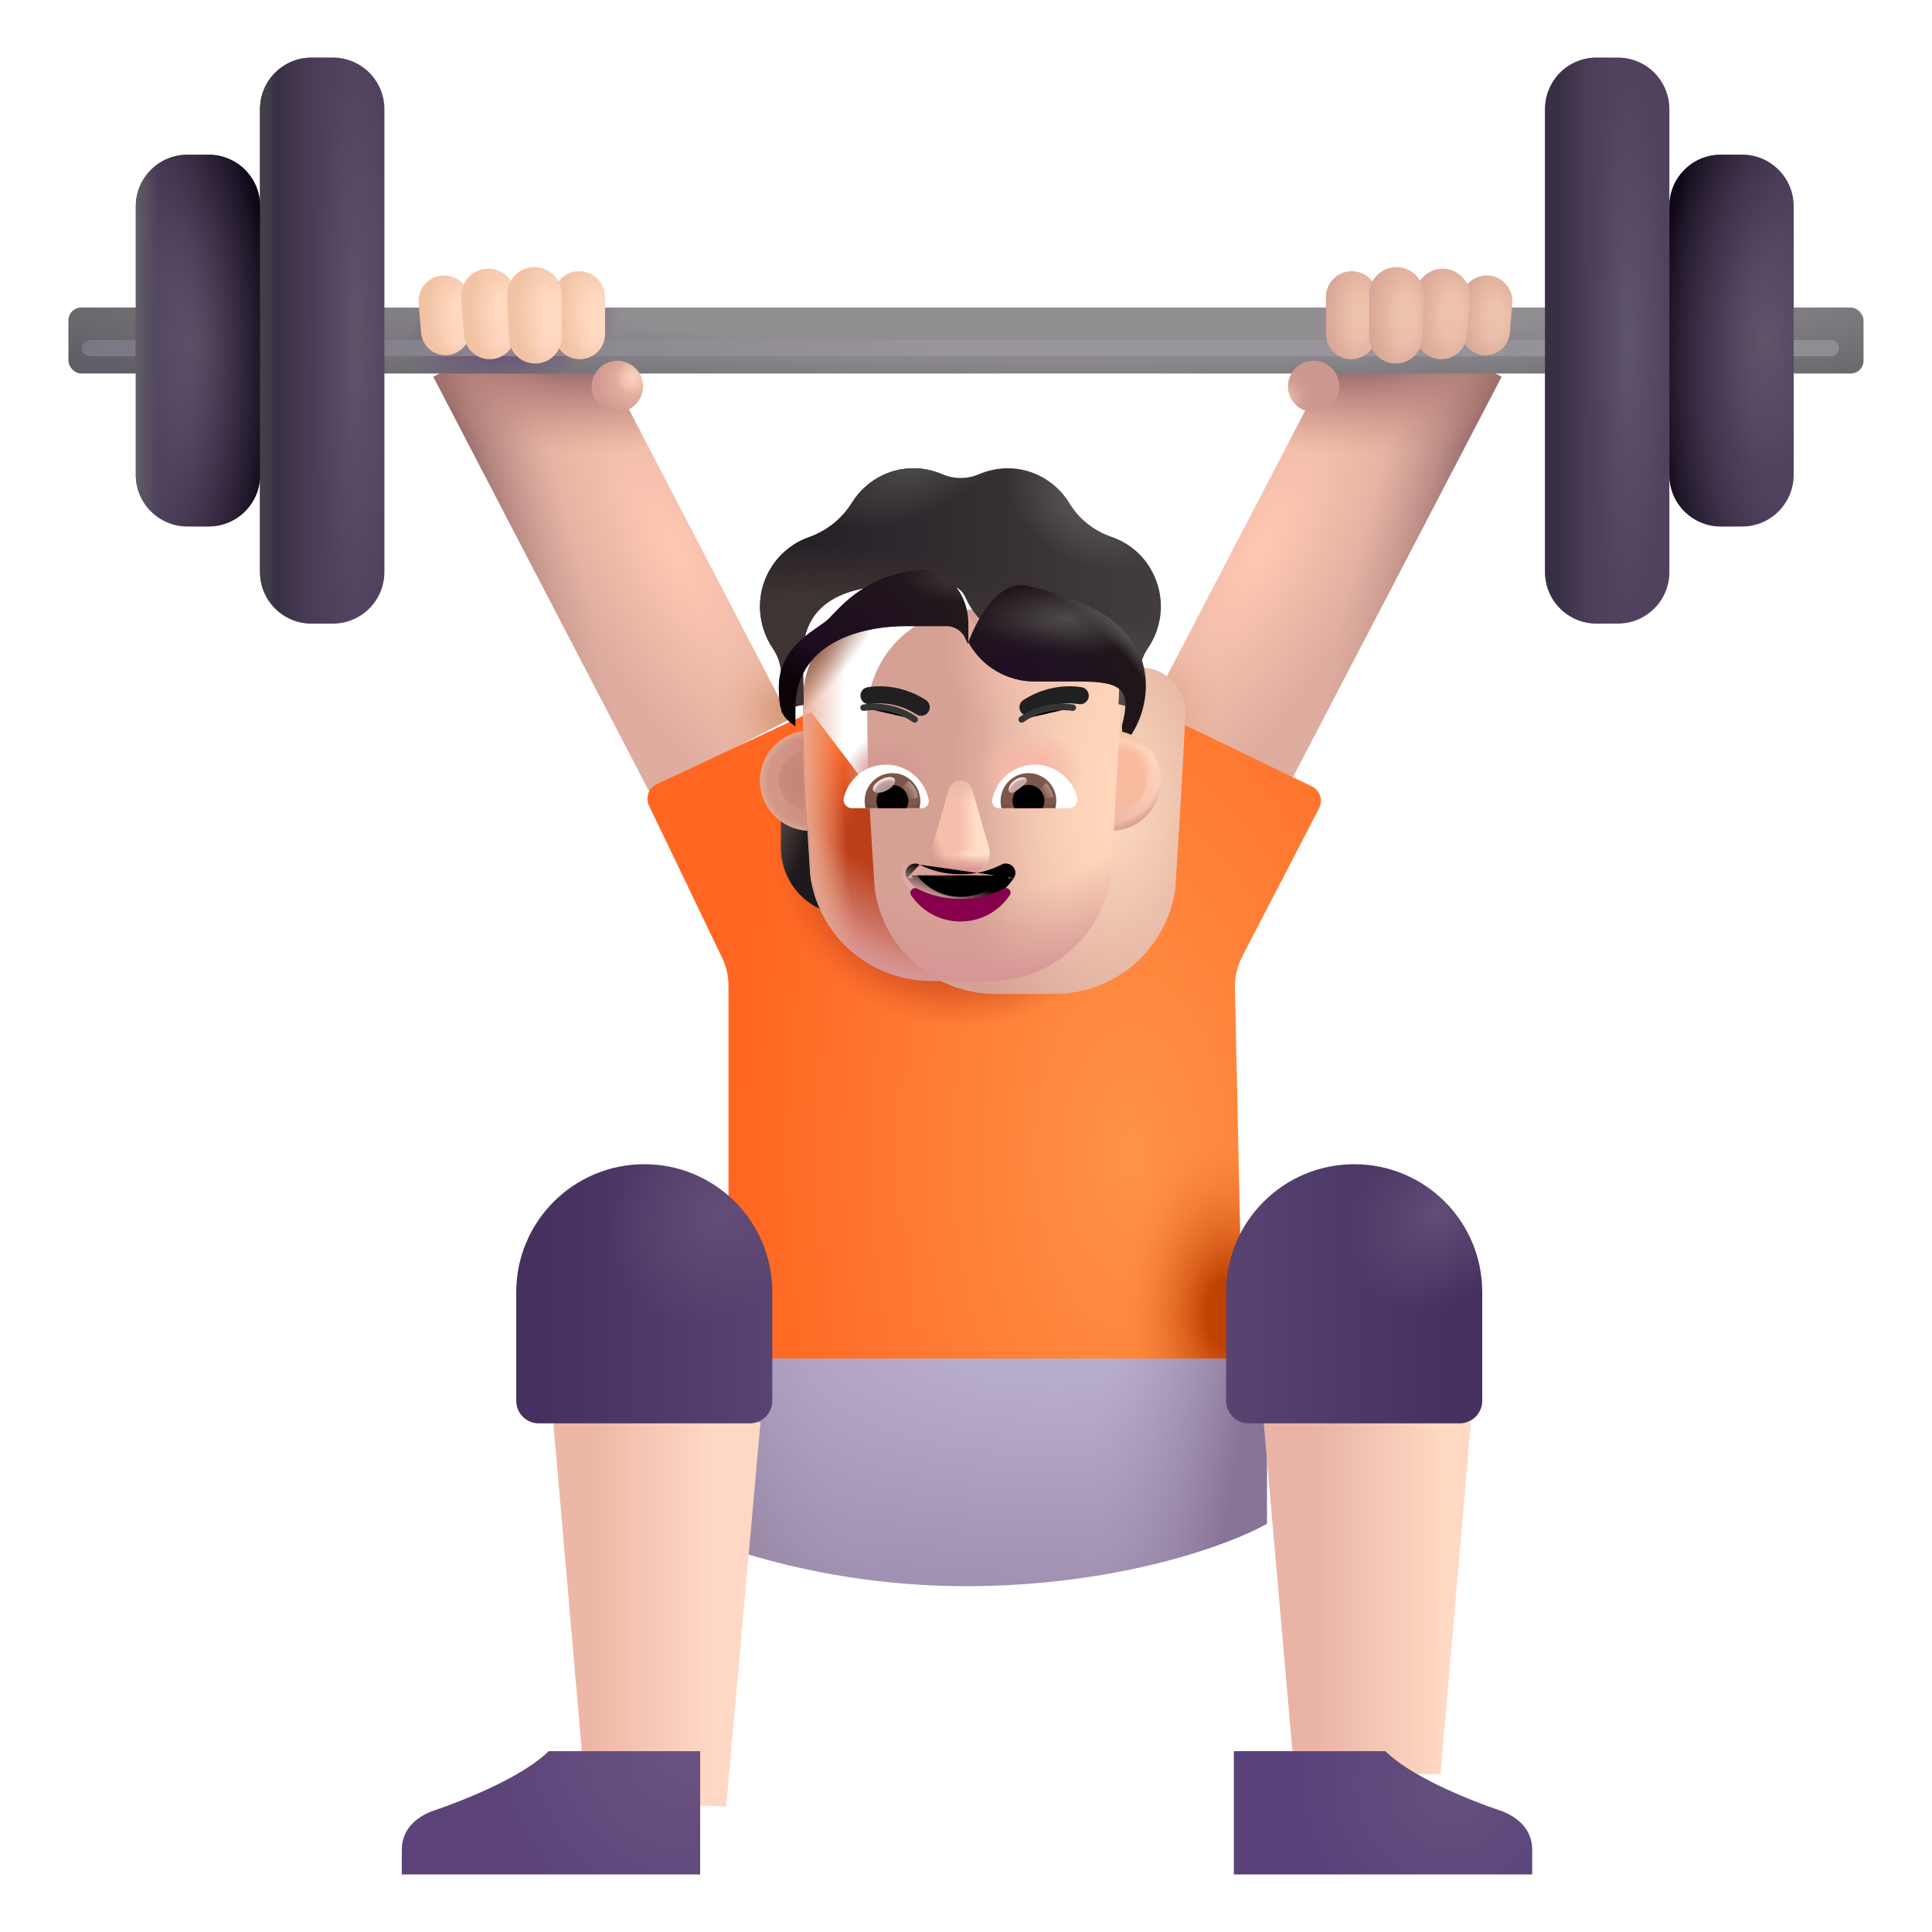<svg viewBox="1 1 30 30" xmlns="http://www.w3.org/2000/svg">
<rect x="7.73" y="6.851" width="2.46" height="7.269" transform="rotate(-27.486 7.73 6.851)" fill="url(#paint0_radial_3987_23320)"/>
<rect x="7.73" y="6.851" width="2.46" height="7.269" transform="rotate(-27.486 7.73 6.851)" fill="url(#paint1_linear_3987_23320)"/>
<rect x="7.73" y="6.851" width="2.46" height="7.269" transform="rotate(-27.486 7.73 6.851)" fill="url(#paint2_radial_3987_23320)"/>
<rect x="7.73" y="6.851" width="2.46" height="7.269" transform="rotate(-27.486 7.73 6.851)" fill="url(#paint3_radial_3987_23320)"/>
<rect width="2.46" height="7.269" transform="matrix(-0.887 -0.462 -0.462 0.887 24.315 6.851)" fill="url(#paint4_radial_3987_23320)"/>
<rect width="2.46" height="7.269" transform="matrix(-0.887 -0.462 -0.462 0.887 24.315 6.851)" fill="url(#paint5_linear_3987_23320)"/>
<rect width="2.46" height="7.269" transform="matrix(-0.887 -0.462 -0.462 0.887 24.315 6.851)" fill="url(#paint6_radial_3987_23320)"/>
<rect width="2.46" height="7.269" transform="matrix(-0.887 -0.462 -0.462 0.887 24.315 6.851)" fill="url(#paint7_radial_3987_23320)"/>
<g filter="url(#filter0_i_3987_23320)">
<path d="M16 25.93C13.637 25.93 11.797 25.211 11.172 24.852V21.945H20.672V24.961C20.099 25.284 18.363 25.93 16 25.93Z" fill="url(#paint8_radial_3987_23320)"/>
<path d="M16 25.93C13.637 25.93 11.797 25.211 11.172 24.852V21.945H20.672V24.961C20.099 25.284 18.363 25.93 16 25.93Z" fill="url(#paint9_linear_3987_23320)"/>
<path d="M16 25.93C13.637 25.93 11.797 25.211 11.172 24.852V21.945H20.672V24.961C20.099 25.284 18.363 25.93 16 25.93Z" fill="url(#paint10_linear_3987_23320)"/>
<path d="M16 25.93C13.637 25.93 11.797 25.211 11.172 24.852V21.945H20.672V24.961C20.099 25.284 18.363 25.93 16 25.93Z" fill="url(#paint11_radial_3987_23320)"/>
</g>
<g filter="url(#filter1_i_3987_23320)">
<rect x="2.062" y="5.975" width="27.875" height="1.025" rx="0.2" fill="url(#paint12_radial_3987_23320)"/>
<rect x="2.062" y="5.975" width="27.875" height="1.025" rx="0.2" fill="url(#paint13_radial_3987_23320)"/>
</g>
<g filter="url(#filter2_f_3987_23320)">
<path d="M2.398 6.406H29.43" stroke="url(#paint14_linear_3987_23320)" stroke-width="0.25" stroke-linecap="round"/>
</g>
<path d="M7.501 5.709C7.481 5.477 7.665 5.277 7.898 5.277C8.118 5.277 8.297 5.456 8.297 5.676V6.136C8.297 6.346 8.127 6.516 7.917 6.516C7.72 6.516 7.556 6.364 7.539 6.168L7.501 5.709Z" fill="url(#paint15_radial_3987_23320)"/>
<path d="M7.501 5.709C7.481 5.477 7.665 5.277 7.898 5.277C8.118 5.277 8.297 5.456 8.297 5.676V6.136C8.297 6.346 8.127 6.516 7.917 6.516C7.72 6.516 7.556 6.364 7.539 6.168L7.501 5.709Z" fill="url(#paint16_radial_3987_23320)"/>
<path d="M8.16 5.627C8.141 5.382 8.335 5.172 8.582 5.172C8.815 5.172 9.004 5.361 9.004 5.594V6.178C9.004 6.399 8.825 6.578 8.604 6.578C8.396 6.578 8.222 6.417 8.206 6.209L8.16 5.627Z" fill="url(#paint17_radial_3987_23320)"/>
<path d="M8.16 5.627C8.141 5.382 8.335 5.172 8.582 5.172C8.815 5.172 9.004 5.361 9.004 5.594V6.178C9.004 6.399 8.825 6.578 8.604 6.578C8.396 6.578 8.222 6.417 8.206 6.209L8.16 5.627Z" fill="url(#paint18_radial_3987_23320)"/>
<path d="M9.592 5.626C9.585 5.399 9.766 5.211 9.993 5.211C10.215 5.211 10.395 5.391 10.395 5.612V6.187C10.395 6.403 10.219 6.578 10.003 6.578C9.792 6.578 9.619 6.411 9.612 6.2L9.592 5.626Z" fill="url(#paint19_radial_3987_23320)"/>
<path d="M9.592 5.626C9.585 5.399 9.766 5.211 9.993 5.211C10.215 5.211 10.395 5.391 10.395 5.612V6.187C10.395 6.403 10.219 6.578 10.003 6.578C9.792 6.578 9.619 6.411 9.612 6.2L9.592 5.626Z" fill="url(#paint20_radial_3987_23320)"/>
<path d="M8.876 5.588C8.867 5.348 9.059 5.148 9.299 5.148C9.533 5.148 9.723 5.338 9.723 5.572V6.233C9.723 6.46 9.538 6.645 9.311 6.645C9.09 6.645 8.908 6.469 8.9 6.248L8.876 5.588Z" fill="url(#paint21_radial_3987_23320)"/>
<path d="M8.876 5.588C8.867 5.348 9.059 5.148 9.299 5.148C9.533 5.148 9.723 5.338 9.723 5.572V6.233C9.723 6.46 9.538 6.645 9.311 6.645C9.09 6.645 8.908 6.469 8.9 6.248L8.876 5.588Z" fill="url(#paint22_radial_3987_23320)"/>
<circle cx="10.586" cy="7" r="0.398" fill="url(#paint23_radial_3987_23320)"/>
<circle cx="10.586" cy="7" r="0.398" fill="url(#paint24_radial_3987_23320)"/>
<path d="M24.483 5.709C24.502 5.477 24.319 5.277 24.086 5.277C23.866 5.277 23.687 5.456 23.687 5.676V6.136C23.687 6.346 23.857 6.516 24.067 6.516C24.264 6.516 24.428 6.364 24.445 6.168L24.483 5.709Z" fill="url(#paint25_radial_3987_23320)"/>
<path d="M24.483 5.709C24.502 5.477 24.319 5.277 24.086 5.277C23.866 5.277 23.687 5.456 23.687 5.676V6.136C23.687 6.346 23.857 6.516 24.067 6.516C24.264 6.516 24.428 6.364 24.445 6.168L24.483 5.709Z" fill="url(#paint26_radial_3987_23320)"/>
<path d="M23.823 5.627C23.843 5.382 23.648 5.172 23.402 5.172C23.169 5.172 22.98 5.361 22.98 5.594V6.178C22.98 6.399 23.159 6.578 23.38 6.578C23.588 6.578 23.762 6.417 23.778 6.209L23.823 5.627Z" fill="url(#paint27_radial_3987_23320)"/>
<path d="M23.823 5.627C23.843 5.382 23.648 5.172 23.402 5.172C23.169 5.172 22.98 5.361 22.98 5.594V6.178C22.98 6.399 23.159 6.578 23.38 6.578C23.588 6.578 23.762 6.417 23.778 6.209L23.823 5.627Z" fill="url(#paint28_radial_3987_23320)"/>
<path d="M22.392 5.626C22.399 5.399 22.218 5.211 21.991 5.211C21.769 5.211 21.589 5.391 21.589 5.612V6.187C21.589 6.403 21.765 6.578 21.981 6.578C22.192 6.578 22.365 6.411 22.372 6.2L22.392 5.626Z" fill="url(#paint29_radial_3987_23320)"/>
<path d="M22.392 5.626C22.399 5.399 22.218 5.211 21.991 5.211C21.769 5.211 21.589 5.391 21.589 5.612V6.187C21.589 6.403 21.765 6.578 21.981 6.578C22.192 6.578 22.365 6.411 22.372 6.2L22.392 5.626Z" fill="url(#paint30_radial_3987_23320)"/>
<path d="M23.108 5.588C23.117 5.348 22.925 5.148 22.685 5.148C22.451 5.148 22.261 5.338 22.261 5.572V6.233C22.261 6.46 22.445 6.645 22.673 6.645C22.894 6.645 23.076 6.469 23.084 6.248L23.108 5.588Z" fill="url(#paint31_radial_3987_23320)"/>
<path d="M23.108 5.588C23.117 5.348 22.925 5.148 22.685 5.148C22.451 5.148 22.261 5.338 22.261 5.572V6.233C22.261 6.46 22.445 6.645 22.673 6.645C22.894 6.645 23.076 6.469 23.084 6.248L23.108 5.588Z" fill="url(#paint32_radial_3987_23320)"/>
<circle r="0.398" transform="matrix(-1 0 0 1 21.398 7)" fill="url(#paint33_radial_3987_23320)"/>
<circle r="0.398" transform="matrix(-1 0 0 1 21.398 7)" fill="url(#paint34_radial_3987_23320)"/>
<g filter="url(#filter3_i_3987_23320)">
<path d="M10.948 13.026L13.344 11.906L15.922 15.305L18.391 11.742L21.12 13.06C21.247 13.121 21.298 13.275 21.233 13.4L20.039 15.703C19.962 15.852 19.924 16.017 19.927 16.184L20.047 21.945H12.062V16.157C12.062 16.008 12.029 15.86 11.964 15.724L10.828 13.361C10.768 13.235 10.822 13.085 10.948 13.026Z" fill="url(#paint35_radial_3987_23320)"/>
<path d="M10.948 13.026L13.344 11.906L15.922 15.305L18.391 11.742L21.12 13.06C21.247 13.121 21.298 13.275 21.233 13.4L20.039 15.703C19.962 15.852 19.924 16.017 19.927 16.184L20.047 21.945H12.062V16.157C12.062 16.008 12.029 15.86 11.964 15.724L10.828 13.361C10.768 13.235 10.822 13.085 10.948 13.026Z" fill="url(#paint36_radial_3987_23320)"/>
<path d="M10.948 13.026L13.344 11.906L15.922 15.305L18.391 11.742L21.12 13.06C21.247 13.121 21.298 13.275 21.233 13.4L20.039 15.703C19.962 15.852 19.924 16.017 19.927 16.184L20.047 21.945H12.062V16.157C12.062 16.008 12.029 15.86 11.964 15.724L10.828 13.361C10.768 13.235 10.822 13.085 10.948 13.026Z" fill="url(#paint37_radial_3987_23320)"/>
</g>
<g filter="url(#filter4_i_3987_23320)">
<path d="M5.039 2.894C5.039 2.452 5.397 2.094 5.839 2.094H6.169C6.611 2.094 6.969 2.452 6.969 2.894V10.083C6.969 10.525 6.611 10.883 6.169 10.883H5.839C5.397 10.883 5.039 10.525 5.039 10.083V2.894Z" fill="url(#paint38_radial_3987_23320)"/>
<path d="M5.039 2.894C5.039 2.452 5.397 2.094 5.839 2.094H6.169C6.611 2.094 6.969 2.452 6.969 2.894V10.083C6.969 10.525 6.611 10.883 6.169 10.883H5.839C5.397 10.883 5.039 10.525 5.039 10.083V2.894Z" fill="url(#paint39_linear_3987_23320)"/>
<path d="M5.039 2.894C5.039 2.452 5.397 2.094 5.839 2.094H6.169C6.611 2.094 6.969 2.452 6.969 2.894V10.083C6.969 10.525 6.611 10.883 6.169 10.883H5.839C5.397 10.883 5.039 10.525 5.039 10.083V2.894Z" fill="url(#paint40_linear_3987_23320)"/>
</g>
<g filter="url(#filter5_i_3987_23320)">
<path d="M26.922 2.894C26.922 2.452 26.564 2.094 26.122 2.094H25.792C25.35 2.094 24.992 2.452 24.992 2.894V10.083C24.992 10.525 25.35 10.883 25.792 10.883H26.122C26.564 10.883 26.922 10.525 26.922 10.083V2.894Z" fill="url(#paint41_radial_3987_23320)"/>
<path d="M26.922 2.894C26.922 2.452 26.564 2.094 26.122 2.094H25.792C25.35 2.094 24.992 2.452 24.992 2.894V10.083C24.992 10.525 25.35 10.883 25.792 10.883H26.122C26.564 10.883 26.922 10.525 26.922 10.083V2.894Z" fill="url(#paint42_linear_3987_23320)"/>
</g>
<g filter="url(#filter6_i_3987_23320)">
<path d="M3.109 4.402C3.109 3.96 3.468 3.602 3.909 3.602H4.239C4.681 3.602 5.039 3.96 5.039 4.402V8.575C5.039 9.017 4.681 9.375 4.239 9.375H3.909C3.468 9.375 3.109 9.017 3.109 8.575V4.402Z" fill="url(#paint43_radial_3987_23320)"/>
<path d="M3.109 4.402C3.109 3.96 3.468 3.602 3.909 3.602H4.239C4.681 3.602 5.039 3.96 5.039 4.402V8.575C5.039 9.017 4.681 9.375 4.239 9.375H3.909C3.468 9.375 3.109 9.017 3.109 8.575V4.402Z" fill="url(#paint44_radial_3987_23320)"/>
<path d="M3.109 4.402C3.109 3.96 3.468 3.602 3.909 3.602H4.239C4.681 3.602 5.039 3.96 5.039 4.402V8.575C5.039 9.017 4.681 9.375 4.239 9.375H3.909C3.468 9.375 3.109 9.017 3.109 8.575V4.402Z" fill="url(#paint45_linear_3987_23320)"/>
</g>
<g filter="url(#filter7_i_3987_23320)">
<path d="M28.852 4.402C28.852 3.96 28.493 3.602 28.052 3.602H27.722C27.28 3.602 26.922 3.96 26.922 4.402V8.575C26.922 9.017 27.28 9.375 27.722 9.375H28.052C28.493 9.375 28.852 9.017 28.852 8.575V4.402Z" fill="url(#paint46_radial_3987_23320)"/>
<path d="M28.852 4.402C28.852 3.96 28.493 3.602 28.052 3.602H27.722C27.28 3.602 26.922 3.96 26.922 4.402V8.575C26.922 9.017 27.28 9.375 27.722 9.375H28.052C28.493 9.375 28.852 9.017 28.852 8.575V4.402Z" fill="url(#paint47_radial_3987_23320)"/>
</g>
<g filter="url(#filter8_ii_3987_23320)">
<path d="M9.403 28.878L8.891 22.984H12.109L11.576 28.95L9.403 28.878Z" fill="url(#paint48_linear_3987_23320)"/>
</g>
<g filter="url(#filter9_i_3987_23320)">
<path d="M8.516 21.066C8.516 19.968 9.406 19.078 10.504 19.078C11.602 19.078 12.492 19.968 12.492 21.066V22.752C12.492 22.945 12.335 23.102 12.142 23.102H8.866C8.672 23.102 8.516 22.945 8.516 22.752V21.066Z" fill="url(#paint49_linear_3987_23320)"/>
<path d="M8.516 21.066C8.516 19.968 9.406 19.078 10.504 19.078C11.602 19.078 12.492 19.968 12.492 21.066V22.752C12.492 22.945 12.335 23.102 12.142 23.102H8.866C8.672 23.102 8.516 22.945 8.516 22.752V21.066Z" fill="url(#paint50_radial_3987_23320)"/>
</g>
<g filter="url(#filter10_i_3987_23320)">
<path d="M7.039 29.53V29.906H11.672V27.992H9.32C8.938 28.369 8.105 28.723 7.484 28.933C7.086 29.102 7.039 29.375 7.039 29.53Z" fill="url(#paint51_radial_3987_23320)"/>
</g>
<g filter="url(#filter11_ii_3987_23320)">
<path d="M22.668 28.448L23.141 22.984H19.922L20.4 28.448H22.668Z" fill="url(#paint52_linear_3987_23320)"/>
</g>
<g filter="url(#filter12_i_3987_23320)">
<path d="M23.516 21.066C23.516 19.968 22.625 19.078 21.527 19.078C20.429 19.078 19.539 19.968 19.539 21.066V22.752C19.539 22.945 19.696 23.102 19.889 23.102H23.166C23.359 23.102 23.516 22.945 23.516 22.752V21.066Z" fill="url(#paint53_linear_3987_23320)"/>
<path d="M23.516 21.066C23.516 19.968 22.625 19.078 21.527 19.078C20.429 19.078 19.539 19.968 19.539 21.066V22.752C19.539 22.945 19.696 23.102 19.889 23.102H23.166C23.359 23.102 23.516 22.945 23.516 22.752V21.066Z" fill="url(#paint54_radial_3987_23320)"/>
</g>
<g filter="url(#filter13_i_3987_23320)">
<path d="M24.992 29.53V29.906H20.359V27.992H22.711C23.094 28.369 23.926 28.723 24.547 28.933C24.945 29.102 24.992 29.375 24.992 29.53Z" fill="url(#paint55_radial_3987_23320)"/>
</g>
<path d="M18.265 13.854C18.427 13.849 18.579 13.794 18.702 13.705V14.156C18.702 14.588 18.445 14.972 18.054 15.132C18.136 14.957 18.193 14.765 18.221 14.561L18.265 13.854Z" fill="url(#paint56_radial_3987_23320)"/>
<path d="M13.563 13.854C13.401 13.849 13.249 13.794 13.125 13.705V14.156C13.125 14.588 13.383 14.972 13.774 15.132C13.691 14.957 13.635 14.765 13.607 14.561L13.563 13.854Z" fill="url(#paint57_radial_3987_23320)"/>
<g filter="url(#filter14_ii_3987_23320)">
<path d="M13.581 14.587C13.705 15.531 14.509 16.234 15.46 16.234H16.372C17.324 16.234 18.127 15.531 18.252 14.587C18.309 13.676 18.366 12.769 18.408 11.858C18.403 11.487 18.111 11.181 17.741 11.166H17.064C16.603 11.166 16.184 10.893 15.995 10.468C15.946 10.346 15.828 10.266 15.697 10.266H15.082C14.189 10.266 13.466 10.997 13.466 11.9C13.466 12.8 13.522 13.685 13.581 14.587Z" fill="url(#paint58_radial_3987_23320)"/>
</g>
<path d="M13.581 14.587C13.705 15.531 14.509 16.234 15.46 16.234H16.372C17.324 16.234 18.127 15.531 18.252 14.587C18.309 13.676 18.366 12.769 18.408 11.858C18.403 11.487 18.111 11.181 17.741 11.166H17.064C16.603 11.166 16.184 10.893 15.995 10.468C15.946 10.346 15.828 10.266 15.697 10.266H15.082C14.189 10.266 13.466 10.997 13.466 11.9C13.466 12.8 13.522 13.685 13.581 14.587Z" fill="url(#paint59_linear_3987_23320)"/>
<path d="M13.581 14.587C13.705 15.531 14.509 16.234 15.46 16.234H16.372C17.324 16.234 18.127 15.531 18.252 14.587C18.309 13.676 18.366 12.769 18.408 11.858C18.403 11.487 18.111 11.181 17.741 11.166H17.064C16.603 11.166 16.184 10.893 15.995 10.468C15.946 10.346 15.828 10.266 15.697 10.266H15.082C14.189 10.266 13.466 10.997 13.466 11.9C13.466 12.8 13.522 13.685 13.581 14.587Z" fill="url(#paint60_radial_3987_23320)"/>
<path d="M13.581 14.587C13.705 15.531 14.509 16.234 15.46 16.234H16.372C17.324 16.234 18.127 15.531 18.252 14.587C18.309 13.676 18.366 12.769 18.408 11.858C18.403 11.487 18.111 11.181 17.741 11.166H17.064C16.603 11.166 16.184 10.893 15.995 10.468C15.946 10.346 15.828 10.266 15.697 10.266H15.082C14.189 10.266 13.466 10.997 13.466 11.9C13.466 12.8 13.522 13.685 13.581 14.587Z" fill="url(#paint61_radial_3987_23320)"/>
<path d="M13.581 14.587C13.705 15.531 14.509 16.234 15.46 16.234H16.372C17.324 16.234 18.127 15.531 18.252 14.587C18.309 13.676 18.366 12.769 18.408 11.858C18.403 11.487 18.111 11.181 17.741 11.166H17.064C16.603 11.166 16.184 10.893 15.995 10.468C15.946 10.346 15.828 10.266 15.697 10.266H15.082C14.189 10.266 13.466 10.997 13.466 11.9C13.466 12.8 13.522 13.685 13.581 14.587Z" fill="url(#paint62_radial_3987_23320)"/>
<path d="M13.581 14.587C13.705 15.531 14.509 16.234 15.46 16.234H16.372C17.324 16.234 18.127 15.531 18.252 14.587C18.309 13.676 18.366 12.769 18.408 11.858C18.403 11.487 18.111 11.181 17.741 11.166H17.064C16.603 11.166 16.184 10.893 15.995 10.468C15.946 10.346 15.828 10.266 15.697 10.266H15.082C14.189 10.266 13.466 10.997 13.466 11.9C13.466 12.8 13.522 13.685 13.581 14.587Z" fill="url(#paint63_radial_3987_23320)"/>
<path d="M13.581 14.587C13.705 15.531 14.509 16.234 15.46 16.234H16.372C17.324 16.234 18.127 15.531 18.252 14.587C18.309 13.676 18.366 12.769 18.408 11.858C18.403 11.487 18.111 11.181 17.741 11.166H17.064C16.603 11.166 16.184 10.893 15.995 10.468C15.946 10.346 15.828 10.266 15.697 10.266H15.082C14.189 10.266 13.466 10.997 13.466 11.9C13.466 12.8 13.522 13.685 13.581 14.587Z" fill="url(#paint64_radial_3987_23320)"/>
<path d="M13.581 14.587C13.705 15.531 14.509 16.234 15.46 16.234H16.372C17.324 16.234 18.127 15.531 18.252 14.587C18.309 13.676 18.366 12.769 18.408 11.858C18.403 11.487 18.111 11.181 17.741 11.166H17.064C16.603 11.166 16.184 10.893 15.995 10.468C15.946 10.346 15.828 10.266 15.697 10.266H15.082C14.189 10.266 13.466 10.997 13.466 11.9C13.466 12.8 13.522 13.685 13.581 14.587Z" fill="url(#paint65_radial_3987_23320)"/>
<g filter="url(#filter15_f_3987_23320)">
<path d="M15.72 13.365L15.434 14.254C15.386 14.437 15.503 14.62 15.668 14.62H16.022C16.188 14.62 16.305 14.434 16.257 14.254L16.017 13.365C15.966 13.168 15.774 13.168 15.72 13.365Z" fill="#D69790"/>
</g>
<g filter="url(#filter16_f_3987_23320)">
<path d="M15.729 13.273L15.472 14.162C15.42 14.344 15.546 14.527 15.724 14.527H16.104C16.283 14.527 16.409 14.342 16.356 14.162L16.099 13.273C16.044 13.075 15.787 13.075 15.729 13.273Z" fill="#F6BFAB"/>
<path d="M15.729 13.273L15.472 14.162C15.42 14.344 15.546 14.527 15.724 14.527H16.104C16.283 14.527 16.409 14.342 16.356 14.162L16.099 13.273C16.044 13.075 15.787 13.075 15.729 13.273Z" fill="url(#paint66_linear_3987_23320)"/>
<path d="M15.729 13.273L15.472 14.162C15.42 14.344 15.546 14.527 15.724 14.527H16.104C16.283 14.527 16.409 14.342 16.356 14.162L16.099 13.273C16.044 13.075 15.787 13.075 15.729 13.273Z" fill="url(#paint67_radial_3987_23320)"/>
<path d="M15.729 13.273L15.472 14.162C15.42 14.344 15.546 14.527 15.724 14.527H16.104C16.283 14.527 16.409 14.342 16.356 14.162L16.099 13.273C16.044 13.075 15.787 13.075 15.729 13.273Z" fill="url(#paint68_linear_3987_23320)"/>
<path d="M15.729 13.273L15.472 14.162C15.42 14.344 15.546 14.527 15.724 14.527H16.104C16.283 14.527 16.409 14.342 16.356 14.162L16.099 13.273C16.044 13.075 15.787 13.075 15.729 13.273Z" fill="url(#paint69_radial_3987_23320)"/>
<path d="M15.729 13.273L15.472 14.162C15.42 14.344 15.546 14.527 15.724 14.527H16.104C16.283 14.527 16.409 14.342 16.356 14.162L16.099 13.273C16.044 13.075 15.787 13.075 15.729 13.273Z" fill="url(#paint70_linear_3987_23320)"/>
</g>
<g filter="url(#filter17_f_3987_23320)">
<path d="M15.279 14.426L15.279 14.426C15.462 14.521 15.68 14.576 15.914 14.576C16.15 14.576 16.367 14.521 16.549 14.426L16.55 14.425L16.55 14.425C16.616 14.392 16.685 14.412 16.727 14.455C16.769 14.499 16.785 14.571 16.742 14.635M15.279 14.426L16.68 14.593M15.279 14.426L15.278 14.425C15.212 14.392 15.142 14.413 15.101 14.456C15.06 14.499 15.043 14.571 15.086 14.635M15.279 14.426L15.148 14.593M16.742 14.635C16.742 14.635 16.742 14.635 16.742 14.635L16.68 14.593M16.742 14.635C16.742 14.635 16.742 14.635 16.742 14.635L16.68 14.593M16.742 14.635C16.567 14.901 16.262 15.077 15.914 15.077C15.567 15.077 15.262 14.901 15.086 14.635M16.68 14.593C16.518 14.839 16.236 15.002 15.914 15.002C15.593 15.002 15.31 14.839 15.148 14.593M15.086 14.635C15.086 14.636 15.087 14.636 15.087 14.636L15.148 14.593M15.086 14.635C15.086 14.635 15.086 14.635 15.086 14.635L15.148 14.593" stroke="url(#paint71_linear_3987_23320)" stroke-width="0.15"/>
</g>
<path d="M15.914 14.958C15.669 14.958 15.438 14.9 15.244 14.799C15.178 14.765 15.107 14.84 15.148 14.9C15.31 15.145 15.593 15.309 15.914 15.309C16.236 15.309 16.518 15.145 16.68 14.9C16.722 14.837 16.651 14.765 16.584 14.799C16.39 14.9 16.162 14.958 15.914 14.958Z" fill="url(#paint72_radial_3987_23320)"/>
<g filter="url(#filter18_ii_3987_23320)">
<path d="M18.262 10.038C18.511 10.123 18.734 10.297 18.875 10.546C19.101 10.943 19.067 11.418 18.823 11.768C18.739 11.892 18.693 12.04 18.693 12.191V12.765C18.602 12.702 18.483 12.655 18.37 12.635L18.408 11.858C18.436 11.614 18.11 11.696 17.741 11.68H17.064C16.602 11.68 16.184 11.408 15.994 10.982C15.945 10.861 15.828 10.78 15.697 10.78H15.081C14.188 10.78 13.465 10.997 13.465 11.9L13.48 12.643C13.357 12.662 13.229 12.703 13.132 12.771V12.191C13.132 12.04 13.085 11.892 13.001 11.768C12.77 11.428 12.729 10.971 12.932 10.585C13.073 10.318 13.301 10.131 13.56 10.04C13.837 9.942 14.073 9.755 14.229 9.503C14.43 9.184 14.781 8.971 15.184 8.971C15.34 8.971 15.489 9.005 15.627 9.062C15.812 9.143 16.02 9.143 16.205 9.062C16.34 9.005 16.489 8.971 16.646 8.971C17.054 8.971 17.41 9.192 17.608 9.519C17.756 9.765 17.99 9.944 18.262 10.038Z" fill="url(#paint73_linear_3987_23320)"/>
<path d="M18.262 10.038C18.511 10.123 18.734 10.297 18.875 10.546C19.101 10.943 19.067 11.418 18.823 11.768C18.739 11.892 18.693 12.04 18.693 12.191V12.765C18.602 12.702 18.483 12.655 18.37 12.635L18.408 11.858C18.436 11.614 18.11 11.696 17.741 11.68H17.064C16.602 11.68 16.184 11.408 15.994 10.982C15.945 10.861 15.828 10.78 15.697 10.78H15.081C14.188 10.78 13.465 10.997 13.465 11.9L13.48 12.643C13.357 12.662 13.229 12.703 13.132 12.771V12.191C13.132 12.04 13.085 11.892 13.001 11.768C12.77 11.428 12.729 10.971 12.932 10.585C13.073 10.318 13.301 10.131 13.56 10.04C13.837 9.942 14.073 9.755 14.229 9.503C14.43 9.184 14.781 8.971 15.184 8.971C15.34 8.971 15.489 9.005 15.627 9.062C15.812 9.143 16.02 9.143 16.205 9.062C16.34 9.005 16.489 8.971 16.646 8.971C17.054 8.971 17.41 9.192 17.608 9.519C17.756 9.765 17.99 9.944 18.262 10.038Z" fill="url(#paint74_radial_3987_23320)"/>
<path d="M18.262 10.038C18.511 10.123 18.734 10.297 18.875 10.546C19.101 10.943 19.067 11.418 18.823 11.768C18.739 11.892 18.693 12.04 18.693 12.191V12.765C18.602 12.702 18.483 12.655 18.37 12.635L18.408 11.858C18.436 11.614 18.11 11.696 17.741 11.68H17.064C16.602 11.68 16.184 11.408 15.994 10.982C15.945 10.861 15.828 10.78 15.697 10.78H15.081C14.188 10.78 13.465 10.997 13.465 11.9L13.48 12.643C13.357 12.662 13.229 12.703 13.132 12.771V12.191C13.132 12.04 13.085 11.892 13.001 11.768C12.77 11.428 12.729 10.971 12.932 10.585C13.073 10.318 13.301 10.131 13.56 10.04C13.837 9.942 14.073 9.755 14.229 9.503C14.43 9.184 14.781 8.971 15.184 8.971C15.34 8.971 15.489 9.005 15.627 9.062C15.812 9.143 16.02 9.143 16.205 9.062C16.34 9.005 16.489 8.971 16.646 8.971C17.054 8.971 17.41 9.192 17.608 9.519C17.756 9.765 17.99 9.944 18.262 10.038Z" fill="url(#paint75_radial_3987_23320)"/>
<path d="M18.262 10.038C18.511 10.123 18.734 10.297 18.875 10.546C19.101 10.943 19.067 11.418 18.823 11.768C18.739 11.892 18.693 12.04 18.693 12.191V12.765C18.602 12.702 18.483 12.655 18.37 12.635L18.408 11.858C18.436 11.614 18.11 11.696 17.741 11.68H17.064C16.602 11.68 16.184 11.408 15.994 10.982C15.945 10.861 15.828 10.78 15.697 10.78H15.081C14.188 10.78 13.465 10.997 13.465 11.9L13.48 12.643C13.357 12.662 13.229 12.703 13.132 12.771V12.191C13.132 12.04 13.085 11.892 13.001 11.768C12.77 11.428 12.729 10.971 12.932 10.585C13.073 10.318 13.301 10.131 13.56 10.04C13.837 9.942 14.073 9.755 14.229 9.503C14.43 9.184 14.781 8.971 15.184 8.971C15.34 8.971 15.489 9.005 15.627 9.062C15.812 9.143 16.02 9.143 16.205 9.062C16.34 9.005 16.489 8.971 16.646 8.971C17.054 8.971 17.41 9.192 17.608 9.519C17.756 9.765 17.99 9.944 18.262 10.038Z" fill="url(#paint76_radial_3987_23320)"/>
<path d="M18.262 10.038C18.511 10.123 18.734 10.297 18.875 10.546C19.101 10.943 19.067 11.418 18.823 11.768C18.739 11.892 18.693 12.04 18.693 12.191V12.765C18.602 12.702 18.483 12.655 18.37 12.635L18.408 11.858C18.436 11.614 18.11 11.696 17.741 11.68H17.064C16.602 11.68 16.184 11.408 15.994 10.982C15.945 10.861 15.828 10.78 15.697 10.78H15.081C14.188 10.78 13.465 10.997 13.465 11.9L13.48 12.643C13.357 12.662 13.229 12.703 13.132 12.771V12.191C13.132 12.04 13.085 11.892 13.001 11.768C12.77 11.428 12.729 10.971 12.932 10.585C13.073 10.318 13.301 10.131 13.56 10.04C13.837 9.942 14.073 9.755 14.229 9.503C14.43 9.184 14.781 8.971 15.184 8.971C15.34 8.971 15.489 9.005 15.627 9.062C15.812 9.143 16.02 9.143 16.205 9.062C16.34 9.005 16.489 8.971 16.646 8.971C17.054 8.971 17.41 9.192 17.608 9.519C17.756 9.765 17.99 9.944 18.262 10.038Z" fill="url(#paint77_radial_3987_23320)"/>
</g>
<g filter="url(#filter19_f_3987_23320)">
<path d="M16.026 10.992C16.015 10.97 16.004 10.948 15.994 10.925C15.946 10.804 15.828 10.723 15.697 10.723H15.081C14.189 10.723 13.35 11.086 13.35 11.989V12.278C13.186 12.153 13.094 12.101 13.094 11.674C13.094 11.156 13.472 10.894 13.713 10.727C13.781 10.68 13.838 10.64 13.873 10.604C13.888 10.589 13.904 10.572 13.921 10.553C14.09 10.374 14.392 10.055 14.918 9.915C15.022 9.887 15.127 9.868 15.229 9.856C15.698 9.797 16.037 10.213 16.037 10.686V10.985L16.026 10.992Z" fill="#23181C"/>
<path d="M16.026 10.992C16.015 10.97 16.004 10.948 15.994 10.925C15.946 10.804 15.828 10.723 15.697 10.723H15.081C14.189 10.723 13.35 11.086 13.35 11.989V12.278C13.186 12.153 13.094 12.101 13.094 11.674C13.094 11.156 13.472 10.894 13.713 10.727C13.781 10.68 13.838 10.64 13.873 10.604C13.888 10.589 13.904 10.572 13.921 10.553C14.09 10.374 14.392 10.055 14.918 9.915C15.022 9.887 15.127 9.868 15.229 9.856C15.698 9.797 16.037 10.213 16.037 10.686V10.985L16.026 10.992Z" fill="url(#paint78_radial_3987_23320)"/>
<path d="M16.026 10.992C16.015 10.97 16.004 10.948 15.994 10.925C15.946 10.804 15.828 10.723 15.697 10.723H15.081C14.189 10.723 13.35 11.086 13.35 11.989V12.278C13.186 12.153 13.094 12.101 13.094 11.674C13.094 11.156 13.472 10.894 13.713 10.727C13.781 10.68 13.838 10.64 13.873 10.604C13.888 10.589 13.904 10.572 13.921 10.553C14.09 10.374 14.392 10.055 14.918 9.915C15.022 9.887 15.127 9.868 15.229 9.856C15.698 9.797 16.037 10.213 16.037 10.686V10.985L16.026 10.992Z" fill="url(#paint79_radial_3987_23320)"/>
</g>
<g filter="url(#filter20_f_3987_23320)">
<path d="M18.435 12.576L18.421 12.271C18.569 11.708 18.435 11.582 17.741 11.582H17.064C16.634 11.582 16.242 11.347 16.037 10.973V10.973C16.037 10.973 16.385 9.967 16.963 10.097C17.386 10.192 17.837 10.342 18.183 10.567C19.027 11.118 18.879 12.109 18.435 12.576Z" fill="#1F151B"/>
<path d="M18.435 12.576L18.421 12.271C18.569 11.708 18.435 11.582 17.741 11.582H17.064C16.634 11.582 16.242 11.347 16.037 10.973V10.973C16.037 10.973 16.385 9.967 16.963 10.097C17.386 10.192 17.837 10.342 18.183 10.567C19.027 11.118 18.879 12.109 18.435 12.576Z" fill="url(#paint80_radial_3987_23320)"/>
<path d="M18.435 12.576L18.421 12.271C18.569 11.708 18.435 11.582 17.741 11.582H17.064C16.634 11.582 16.242 11.347 16.037 10.973V10.973C16.037 10.973 16.385 9.967 16.963 10.097C17.386 10.192 17.837 10.342 18.183 10.567C19.027 11.118 18.879 12.109 18.435 12.576Z" fill="url(#paint81_radial_3987_23320)"/>
<path d="M18.435 12.576L18.421 12.271C18.569 11.708 18.435 11.582 17.741 11.582H17.064C16.634 11.582 16.242 11.347 16.037 10.973V10.973C16.037 10.973 16.385 9.967 16.963 10.097C17.386 10.192 17.837 10.342 18.183 10.567C19.027 11.118 18.879 12.109 18.435 12.576Z" fill="url(#paint82_radial_3987_23320)"/>
</g>
<path d="M17.07 12.873C17.386 12.873 17.653 13.091 17.726 13.386C17.747 13.47 17.682 13.55 17.596 13.55H16.517C16.448 13.55 16.393 13.488 16.407 13.419C16.468 13.109 16.741 12.873 17.07 12.873Z" fill="white"/>
<path d="M16.97 13.005C17.21 13.005 17.402 13.199 17.402 13.437C17.402 13.476 17.396 13.515 17.386 13.55H16.553C16.543 13.513 16.537 13.476 16.537 13.437C16.537 13.199 16.731 13.005 16.97 13.005Z" fill="url(#paint83_radial_3987_23320)"/>
<path d="M16.723 13.436C16.723 13.299 16.833 13.189 16.971 13.189C17.108 13.189 17.218 13.299 17.218 13.436C17.218 13.478 17.208 13.517 17.19 13.55H16.753C16.733 13.517 16.723 13.478 16.723 13.436Z" fill="black"/>
<g filter="url(#filter21_f_3987_23320)">
<path d="M16.939 13.096C16.97 13.137 16.905 13.187 16.832 13.242C16.759 13.297 16.705 13.335 16.674 13.294C16.643 13.253 16.678 13.175 16.751 13.12C16.824 13.066 16.908 13.055 16.939 13.096Z" fill="#C7A7A3"/>
<path d="M16.939 13.096C16.97 13.137 16.905 13.187 16.832 13.242C16.759 13.297 16.705 13.335 16.674 13.294C16.643 13.253 16.678 13.175 16.751 13.12C16.824 13.066 16.908 13.055 16.939 13.096Z" fill="url(#paint84_radial_3987_23320)"/>
</g>
<g filter="url(#filter22_f_3987_23320)">
<path d="M17.355 13.38C17.339 13.268 17.274 13.184 17.243 13.156L17.117 13.294L17.174 13.404L17.355 13.38Z" fill="url(#paint85_linear_3987_23320)"/>
</g>
<path d="M14.758 12.873C14.442 12.873 14.175 13.091 14.103 13.385C14.081 13.47 14.146 13.55 14.232 13.55H15.311C15.38 13.55 15.435 13.487 15.421 13.419C15.36 13.109 15.085 12.873 14.758 12.873Z" fill="white"/>
<path d="M14.858 13.005C14.618 13.005 14.426 13.199 14.426 13.437C14.426 13.476 14.432 13.515 14.442 13.55H15.276C15.285 13.513 15.291 13.476 15.291 13.437C15.289 13.199 15.097 13.005 14.858 13.005Z" fill="url(#paint86_radial_3987_23320)"/>
<path d="M15.105 13.436C15.105 13.299 14.995 13.189 14.858 13.189C14.72 13.189 14.611 13.299 14.611 13.436C14.611 13.478 14.62 13.517 14.638 13.55H15.076C15.093 13.517 15.105 13.478 15.105 13.436Z" fill="black"/>
<g filter="url(#filter23_f_3987_23320)">
<path d="M15.252 13.386C15.252 13.246 15.139 13.153 15.108 13.125L14.969 13.26L15.054 13.435L15.252 13.386Z" fill="url(#paint87_linear_3987_23320)"/>
</g>
<g filter="url(#filter24_f_3987_23320)">
<ellipse cx="14.727" cy="13.189" rx="0.188" ry="0.095" transform="rotate(-27.914 14.727 13.189)" fill="#C7A7A3" fill-opacity="0.9"/>
<ellipse cx="14.727" cy="13.189" rx="0.188" ry="0.095" transform="rotate(-27.914 14.727 13.189)" fill="url(#paint88_radial_3987_23320)"/>
</g>
<path d="M18.295 13.899C18.326 13.384 18.357 12.87 18.384 12.355C18.749 12.419 19.027 12.738 19.027 13.122C19.027 13.536 18.703 13.875 18.295 13.899Z" fill="url(#paint89_linear_3987_23320)"/>
<path d="M18.295 13.899C18.326 13.384 18.357 12.87 18.384 12.355C18.749 12.419 19.027 12.738 19.027 13.122C19.027 13.536 18.703 13.875 18.295 13.899Z" fill="url(#paint90_radial_3987_23320)"/>
<path d="M18.295 13.899C18.326 13.384 18.357 12.87 18.384 12.355C18.749 12.419 19.027 12.738 19.027 13.122C19.027 13.536 18.703 13.875 18.295 13.899Z" fill="url(#paint91_radial_3987_23320)"/>
<path d="M18.295 13.899C18.326 13.384 18.357 12.87 18.384 12.355C18.749 12.419 19.027 12.738 19.027 13.122C19.027 13.536 18.703 13.875 18.295 13.899Z" fill="url(#paint92_radial_3987_23320)"/>
<path d="M13.474 12.351C13.096 12.404 12.801 12.729 12.801 13.122C12.801 13.537 13.127 13.877 13.537 13.899C13.505 13.382 13.484 12.868 13.474 12.351Z" fill="url(#paint93_linear_3987_23320)"/>
<path d="M13.474 12.351C13.096 12.404 12.801 12.729 12.801 13.122C12.801 13.537 13.127 13.877 13.537 13.899C13.505 13.382 13.484 12.868 13.474 12.351Z" fill="url(#paint94_radial_3987_23320)"/>
<g filter="url(#filter25_f_3987_23320)">
<path d="M13.454 12.67C13.248 12.717 13.094 12.901 13.094 13.121C13.094 13.356 13.269 13.549 13.495 13.579C13.478 13.276 13.464 12.974 13.454 12.67Z" fill="url(#paint95_radial_3987_23320)"/>
</g>
<g filter="url(#filter26_f_3987_23320)">
<path d="M18.335 13.587C18.353 13.28 18.371 12.974 18.388 12.667C18.616 12.695 18.793 12.89 18.793 13.125C18.793 13.379 18.588 13.585 18.335 13.587Z" fill="url(#paint96_linear_3987_23320)"/>
</g>
<g filter="url(#filter27_i_3987_23320)">
<path d="M14.451 11.861C14.502 11.856 14.572 11.854 14.656 11.86C14.824 11.873 15.05 11.923 15.277 12.07C15.339 12.11 15.356 12.193 15.316 12.254C15.276 12.316 15.194 12.334 15.132 12.294C14.95 12.176 14.77 12.136 14.636 12.125C14.568 12.12 14.512 12.122 14.475 12.126C14.456 12.127 14.441 12.129 14.432 12.131L14.422 12.132L14.421 12.133C14.349 12.147 14.279 12.101 14.264 12.03C14.248 11.958 14.294 11.887 14.366 11.872L14.451 11.861Z" fill="#202020"/>
</g>
<g filter="url(#filter28_i_3987_23320)">
<path d="M17.616 11.861C17.566 11.856 17.495 11.854 17.411 11.86C17.243 11.873 17.018 11.923 16.791 12.07C16.729 12.11 16.711 12.193 16.751 12.254C16.791 12.316 16.873 12.334 16.935 12.294C17.117 12.176 17.297 12.136 17.432 12.125C17.499 12.12 17.555 12.122 17.593 12.126C17.612 12.127 17.626 12.129 17.635 12.131L17.645 12.132L17.647 12.133C17.718 12.147 17.788 12.101 17.804 12.03C17.819 11.958 17.773 11.887 17.701 11.872L17.616 11.861Z" fill="#202020"/>
</g>
<g filter="url(#filter29_f_3987_23320)">
<path d="M14.409 11.989C14.558 11.964 14.903 11.958 15.203 12.172" stroke="#353535" stroke-width="0.1" stroke-linecap="round"/>
</g>
<g filter="url(#filter30_f_3987_23320)">
<path d="M17.659 11.989C17.509 11.964 17.165 11.958 16.865 12.172" stroke="#353535" stroke-width="0.1" stroke-linecap="round"/>
</g>
<defs>
<filter id="filter0_i_3987_23320" x="11.172" y="21.645" width="9.5" height="4.284" filterUnits="userSpaceOnUse" color-interpolation-filters="sRGB">
<feFlood flood-opacity="0" result="BackgroundImageFix"/>
<feBlend mode="normal" in="SourceGraphic" in2="BackgroundImageFix" result="shape"/>
<feColorMatrix in="SourceAlpha" type="matrix" values="0 0 0 0 0 0 0 0 0 0 0 0 0 0 0 0 0 0 127 0" result="hardAlpha"/>
<feOffset dy="-0.3"/>
<feGaussianBlur stdDeviation="0.3"/>
<feComposite in2="hardAlpha" operator="arithmetic" k2="-1" k3="1"/>
<feColorMatrix type="matrix" values="0 0 0 0 0.541 0 0 0 0 0.42 0 0 0 0 0.733 0 0 0 1 0"/>
<feBlend mode="normal" in2="shape" result="effect1_innerShadow_3987_23320"/>
</filter>
<filter id="filter1_i_3987_23320" x="2.062" y="5.775" width="27.875" height="1.225" filterUnits="userSpaceOnUse" color-interpolation-filters="sRGB">
<feFlood flood-opacity="0" result="BackgroundImageFix"/>
<feBlend mode="normal" in="SourceGraphic" in2="BackgroundImageFix" result="shape"/>
<feColorMatrix in="SourceAlpha" type="matrix" values="0 0 0 0 0 0 0 0 0 0 0 0 0 0 0 0 0 0 127 0" result="hardAlpha"/>
<feOffset dy="-0.2"/>
<feGaussianBlur stdDeviation="0.15"/>
<feComposite in2="hardAlpha" operator="arithmetic" k2="-1" k3="1"/>
<feColorMatrix type="matrix" values="0 0 0 0 0.404 0 0 0 0 0.341 0 0 0 0 0.525 0 0 0 1 0"/>
<feBlend mode="normal" in2="shape" result="effect1_innerShadow_3987_23320"/>
</filter>
<filter id="filter2_f_3987_23320" x="2.023" y="6.031" width="27.781" height="0.75" filterUnits="userSpaceOnUse" color-interpolation-filters="sRGB">
<feFlood flood-opacity="0" result="BackgroundImageFix"/>
<feBlend mode="normal" in="SourceGraphic" in2="BackgroundImageFix" result="shape"/>
<feGaussianBlur stdDeviation="0.125" result="effect1_foregroundBlur_3987_23320"/>
</filter>
<filter id="filter3_i_3987_23320" x="10.803" y="11.742" width="10.708" height="10.353" filterUnits="userSpaceOnUse" color-interpolation-filters="sRGB">
<feFlood flood-opacity="0" result="BackgroundImageFix"/>
<feBlend mode="normal" in="SourceGraphic" in2="BackgroundImageFix" result="shape"/>
<feColorMatrix in="SourceAlpha" type="matrix" values="0 0 0 0 0 0 0 0 0 0 0 0 0 0 0 0 0 0 127 0" result="hardAlpha"/>
<feOffset dx="0.25" dy="0.15"/>
<feGaussianBlur stdDeviation="0.5"/>
<feComposite in2="hardAlpha" operator="arithmetic" k2="-1" k3="1"/>
<feColorMatrix type="matrix" values="0 0 0 0 0.863 0 0 0 0 0.396 0 0 0 0 0.306 0 0 0 1 0"/>
<feBlend mode="normal" in2="shape" result="effect1_innerShadow_3987_23320"/>
</filter>
<filter id="filter4_i_3987_23320" x="5.039" y="1.894" width="1.93" height="8.989" filterUnits="userSpaceOnUse" color-interpolation-filters="sRGB">
<feFlood flood-opacity="0" result="BackgroundImageFix"/>
<feBlend mode="normal" in="SourceGraphic" in2="BackgroundImageFix" result="shape"/>
<feColorMatrix in="SourceAlpha" type="matrix" values="0 0 0 0 0 0 0 0 0 0 0 0 0 0 0 0 0 0 127 0" result="hardAlpha"/>
<feOffset dy="-0.2"/>
<feGaussianBlur stdDeviation="0.2"/>
<feComposite in2="hardAlpha" operator="arithmetic" k2="-1" k3="1"/>
<feColorMatrix type="matrix" values="0 0 0 0 0.298 0 0 0 0 0.216 0 0 0 0 0.431 0 0 0 1 0"/>
<feBlend mode="normal" in2="shape" result="effect1_innerShadow_3987_23320"/>
</filter>
<filter id="filter5_i_3987_23320" x="24.992" y="1.894" width="1.93" height="8.989" filterUnits="userSpaceOnUse" color-interpolation-filters="sRGB">
<feFlood flood-opacity="0" result="BackgroundImageFix"/>
<feBlend mode="normal" in="SourceGraphic" in2="BackgroundImageFix" result="shape"/>
<feColorMatrix in="SourceAlpha" type="matrix" values="0 0 0 0 0 0 0 0 0 0 0 0 0 0 0 0 0 0 127 0" result="hardAlpha"/>
<feOffset dy="-0.2"/>
<feGaussianBlur stdDeviation="0.2"/>
<feComposite in2="hardAlpha" operator="arithmetic" k2="-1" k3="1"/>
<feColorMatrix type="matrix" values="0 0 0 0 0.298 0 0 0 0 0.216 0 0 0 0 0.431 0 0 0 1 0"/>
<feBlend mode="normal" in2="shape" result="effect1_innerShadow_3987_23320"/>
</filter>
<filter id="filter6_i_3987_23320" x="3.109" y="3.402" width="1.93" height="5.973" filterUnits="userSpaceOnUse" color-interpolation-filters="sRGB">
<feFlood flood-opacity="0" result="BackgroundImageFix"/>
<feBlend mode="normal" in="SourceGraphic" in2="BackgroundImageFix" result="shape"/>
<feColorMatrix in="SourceAlpha" type="matrix" values="0 0 0 0 0 0 0 0 0 0 0 0 0 0 0 0 0 0 127 0" result="hardAlpha"/>
<feOffset dy="-0.2"/>
<feGaussianBlur stdDeviation="0.2"/>
<feComposite in2="hardAlpha" operator="arithmetic" k2="-1" k3="1"/>
<feColorMatrix type="matrix" values="0 0 0 0 0.298 0 0 0 0 0.216 0 0 0 0 0.431 0 0 0 1 0"/>
<feBlend mode="normal" in2="shape" result="effect1_innerShadow_3987_23320"/>
</filter>
<filter id="filter7_i_3987_23320" x="26.922" y="3.402" width="1.93" height="5.973" filterUnits="userSpaceOnUse" color-interpolation-filters="sRGB">
<feFlood flood-opacity="0" result="BackgroundImageFix"/>
<feBlend mode="normal" in="SourceGraphic" in2="BackgroundImageFix" result="shape"/>
<feColorMatrix in="SourceAlpha" type="matrix" values="0 0 0 0 0 0 0 0 0 0 0 0 0 0 0 0 0 0 127 0" result="hardAlpha"/>
<feOffset dy="-0.2"/>
<feGaussianBlur stdDeviation="0.2"/>
<feComposite in2="hardAlpha" operator="arithmetic" k2="-1" k3="1"/>
<feColorMatrix type="matrix" values="0 0 0 0 0.298 0 0 0 0 0.216 0 0 0 0 0.431 0 0 0 1 0"/>
<feBlend mode="normal" in2="shape" result="effect1_innerShadow_3987_23320"/>
</filter>
<filter id="filter8_ii_3987_23320" x="8.891" y="22.984" width="3.719" height="6.065" filterUnits="userSpaceOnUse" color-interpolation-filters="sRGB">
<feFlood flood-opacity="0" result="BackgroundImageFix"/>
<feBlend mode="normal" in="SourceGraphic" in2="BackgroundImageFix" result="shape"/>
<feColorMatrix in="SourceAlpha" type="matrix" values="0 0 0 0 0 0 0 0 0 0 0 0 0 0 0 0 0 0 127 0" result="hardAlpha"/>
<feOffset dx="0.5" dy="0.1"/>
<feGaussianBlur stdDeviation="0.6"/>
<feComposite in2="hardAlpha" operator="arithmetic" k2="-1" k3="1"/>
<feColorMatrix type="matrix" values="0 0 0 0 0.918 0 0 0 0 0.69 0 0 0 0 0.62 0 0 0 1 0"/>
<feBlend mode="normal" in2="shape" result="effect1_innerShadow_3987_23320"/>
<feColorMatrix in="SourceAlpha" type="matrix" values="0 0 0 0 0 0 0 0 0 0 0 0 0 0 0 0 0 0 127 0" result="hardAlpha"/>
<feOffset dx="0.2"/>
<feGaussianBlur stdDeviation="0.2"/>
<feComposite in2="hardAlpha" operator="arithmetic" k2="-1" k3="1"/>
<feColorMatrix type="matrix" values="0 0 0 0 0.91 0 0 0 0 0.667 0 0 0 0 0.584 0 0 0 1 0"/>
<feBlend mode="normal" in2="effect1_innerShadow_3987_23320" result="effect2_innerShadow_3987_23320"/>
</filter>
<filter id="filter9_i_3987_23320" x="8.516" y="19.078" width="4.477" height="4.023" filterUnits="userSpaceOnUse" color-interpolation-filters="sRGB">
<feFlood flood-opacity="0" result="BackgroundImageFix"/>
<feBlend mode="normal" in="SourceGraphic" in2="BackgroundImageFix" result="shape"/>
<feColorMatrix in="SourceAlpha" type="matrix" values="0 0 0 0 0 0 0 0 0 0 0 0 0 0 0 0 0 0 127 0" result="hardAlpha"/>
<feOffset dx="0.5"/>
<feGaussianBlur stdDeviation="0.5"/>
<feComposite in2="hardAlpha" operator="arithmetic" k2="-1" k3="1"/>
<feColorMatrix type="matrix" values="0 0 0 0 0.247 0 0 0 0 0.192 0 0 0 0 0.329 0 0 0 1 0"/>
<feBlend mode="normal" in2="shape" result="effect1_innerShadow_3987_23320"/>
</filter>
<filter id="filter10_i_3987_23320" x="7.039" y="27.992" width="4.833" height="2.114" filterUnits="userSpaceOnUse" color-interpolation-filters="sRGB">
<feFlood flood-opacity="0" result="BackgroundImageFix"/>
<feBlend mode="normal" in="SourceGraphic" in2="BackgroundImageFix" result="shape"/>
<feColorMatrix in="SourceAlpha" type="matrix" values="0 0 0 0 0 0 0 0 0 0 0 0 0 0 0 0 0 0 127 0" result="hardAlpha"/>
<feOffset dx="0.2" dy="0.2"/>
<feGaussianBlur stdDeviation="0.2"/>
<feComposite in2="hardAlpha" operator="arithmetic" k2="-1" k3="1"/>
<feColorMatrix type="matrix" values="0 0 0 0 0.31 0 0 0 0 0.239 0 0 0 0 0.376 0 0 0 1 0"/>
<feBlend mode="normal" in2="shape" result="effect1_innerShadow_3987_23320"/>
</filter>
<filter id="filter11_ii_3987_23320" x="19.922" y="22.984" width="3.719" height="5.564" filterUnits="userSpaceOnUse" color-interpolation-filters="sRGB">
<feFlood flood-opacity="0" result="BackgroundImageFix"/>
<feBlend mode="normal" in="SourceGraphic" in2="BackgroundImageFix" result="shape"/>
<feColorMatrix in="SourceAlpha" type="matrix" values="0 0 0 0 0 0 0 0 0 0 0 0 0 0 0 0 0 0 127 0" result="hardAlpha"/>
<feOffset dx="0.5" dy="0.1"/>
<feGaussianBlur stdDeviation="0.6"/>
<feComposite in2="hardAlpha" operator="arithmetic" k2="-1" k3="1"/>
<feColorMatrix type="matrix" values="0 0 0 0 0.875 0 0 0 0 0.659 0 0 0 0 0.612 0 0 0 1 0"/>
<feBlend mode="normal" in2="shape" result="effect1_innerShadow_3987_23320"/>
<feColorMatrix in="SourceAlpha" type="matrix" values="0 0 0 0 0 0 0 0 0 0 0 0 0 0 0 0 0 0 127 0" result="hardAlpha"/>
<feOffset dx="0.2"/>
<feGaussianBlur stdDeviation="0.2"/>
<feComposite in2="hardAlpha" operator="arithmetic" k2="-1" k3="1"/>
<feColorMatrix type="matrix" values="0 0 0 0 0.859 0 0 0 0 0.639 0 0 0 0 0.6 0 0 0 1 0"/>
<feBlend mode="normal" in2="effect1_innerShadow_3987_23320" result="effect2_innerShadow_3987_23320"/>
</filter>
<filter id="filter12_i_3987_23320" x="19.539" y="19.078" width="4.477" height="4.023" filterUnits="userSpaceOnUse" color-interpolation-filters="sRGB">
<feFlood flood-opacity="0" result="BackgroundImageFix"/>
<feBlend mode="normal" in="SourceGraphic" in2="BackgroundImageFix" result="shape"/>
<feColorMatrix in="SourceAlpha" type="matrix" values="0 0 0 0 0 0 0 0 0 0 0 0 0 0 0 0 0 0 127 0" result="hardAlpha"/>
<feOffset dx="0.5"/>
<feGaussianBlur stdDeviation="0.5"/>
<feComposite in2="hardAlpha" operator="arithmetic" k2="-1" k3="1"/>
<feColorMatrix type="matrix" values="0 0 0 0 0.247 0 0 0 0 0.192 0 0 0 0 0.329 0 0 0 1 0"/>
<feBlend mode="normal" in2="shape" result="effect1_innerShadow_3987_23320"/>
</filter>
<filter id="filter13_i_3987_23320" x="20.159" y="27.992" width="4.833" height="2.114" filterUnits="userSpaceOnUse" color-interpolation-filters="sRGB">
<feFlood flood-opacity="0" result="BackgroundImageFix"/>
<feBlend mode="normal" in="SourceGraphic" in2="BackgroundImageFix" result="shape"/>
<feColorMatrix in="SourceAlpha" type="matrix" values="0 0 0 0 0 0 0 0 0 0 0 0 0 0 0 0 0 0 127 0" result="hardAlpha"/>
<feOffset dx="-0.2" dy="0.2"/>
<feGaussianBlur stdDeviation="0.2"/>
<feComposite in2="hardAlpha" operator="arithmetic" k2="-1" k3="1"/>
<feColorMatrix type="matrix" values="0 0 0 0 0.31 0 0 0 0 0.239 0 0 0 0 0.376 0 0 0 1 0"/>
<feBlend mode="normal" in2="shape" result="effect1_innerShadow_3987_23320"/>
</filter>
<filter id="filter14_ii_3987_23320" x="13.466" y="10.266" width="5.943" height="6.169" filterUnits="userSpaceOnUse" color-interpolation-filters="sRGB">
<feFlood flood-opacity="0" result="BackgroundImageFix"/>
<feBlend mode="normal" in="SourceGraphic" in2="BackgroundImageFix" result="shape"/>
<feColorMatrix in="SourceAlpha" type="matrix" values="0 0 0 0 0 0 0 0 0 0 0 0 0 0 0 0 0 0 127 0" result="hardAlpha"/>
<feOffset dx="1"/>
<feGaussianBlur stdDeviation="0.7"/>
<feComposite in2="hardAlpha" operator="arithmetic" k2="-1" k3="1"/>
<feColorMatrix type="matrix" values="0 0 0 0 0.914 0 0 0 0 0.686 0 0 0 0 0.592 0 0 0 1 0"/>
<feBlend mode="normal" in2="shape" result="effect1_innerShadow_3987_23320"/>
<feColorMatrix in="SourceAlpha" type="matrix" values="0 0 0 0 0 0 0 0 0 0 0 0 0 0 0 0 0 0 127 0" result="hardAlpha"/>
<feOffset dy="0.2"/>
<feGaussianBlur stdDeviation="0.375"/>
<feComposite in2="hardAlpha" operator="arithmetic" k2="-1" k3="1"/>
<feColorMatrix type="matrix" values="0 0 0 0 0.78 0 0 0 0 0.569 0 0 0 0 0.486 0 0 0 1 0"/>
<feBlend mode="normal" in2="effect1_innerShadow_3987_23320" result="effect2_innerShadow_3987_23320"/>
</filter>
<filter id="filter15_f_3987_23320" x="14.423" y="12.217" width="2.845" height="3.403" filterUnits="userSpaceOnUse" color-interpolation-filters="sRGB">
<feFlood flood-opacity="0" result="BackgroundImageFix"/>
<feBlend mode="normal" in="SourceGraphic" in2="BackgroundImageFix" result="shape"/>
<feGaussianBlur stdDeviation="0.5" result="effect1_foregroundBlur_3987_23320"/>
</filter>
<filter id="filter16_f_3987_23320" x="15.36" y="13.025" width="1.108" height="1.603" filterUnits="userSpaceOnUse" color-interpolation-filters="sRGB">
<feFlood flood-opacity="0" result="BackgroundImageFix"/>
<feBlend mode="normal" in="SourceGraphic" in2="BackgroundImageFix" result="shape"/>
<feGaussianBlur stdDeviation="0.05" result="effect1_foregroundBlur_3987_23320"/>
</filter>
<filter id="filter17_f_3987_23320" x="14.886" y="14.233" width="2.057" height="1.019" filterUnits="userSpaceOnUse" color-interpolation-filters="sRGB">
<feFlood flood-opacity="0" result="BackgroundImageFix"/>
<feBlend mode="normal" in="SourceGraphic" in2="BackgroundImageFix" result="shape"/>
<feGaussianBlur stdDeviation="0.05" result="effect1_foregroundBlur_3987_23320"/>
</filter>
<filter id="filter18_ii_3987_23320" x="12.801" y="8.471" width="6.226" height="4.3" filterUnits="userSpaceOnUse" color-interpolation-filters="sRGB">
<feFlood flood-opacity="0" result="BackgroundImageFix"/>
<feBlend mode="normal" in="SourceGraphic" in2="BackgroundImageFix" result="shape"/>
<feColorMatrix in="SourceAlpha" type="matrix" values="0 0 0 0 0 0 0 0 0 0 0 0 0 0 0 0 0 0 127 0" result="hardAlpha"/>
<feOffset dy="-0.5"/>
<feGaussianBlur stdDeviation="0.625"/>
<feComposite in2="hardAlpha" operator="arithmetic" k2="-1" k3="1"/>
<feColorMatrix type="matrix" values="0 0 0 0 0.137 0 0 0 0 0.09 0 0 0 0 0.145 0 0 0 1 0"/>
<feBlend mode="normal" in2="shape" result="effect1_innerShadow_3987_23320"/>
<feColorMatrix in="SourceAlpha" type="matrix" values="0 0 0 0 0 0 0 0 0 0 0 0 0 0 0 0 0 0 127 0" result="hardAlpha"/>
<feOffset dy="-0.2"/>
<feGaussianBlur stdDeviation="0.2"/>
<feComposite in2="hardAlpha" operator="arithmetic" k2="-1" k3="1"/>
<feColorMatrix type="matrix" values="0 0 0 0 0.078 0 0 0 0 0.035 0 0 0 0 0.047 0 0 0 1 0"/>
<feBlend mode="normal" in2="effect1_innerShadow_3987_23320" result="effect2_innerShadow_3987_23320"/>
</filter>
<filter id="filter19_f_3987_23320" x="12.994" y="9.75" width="3.143" height="2.628" filterUnits="userSpaceOnUse" color-interpolation-filters="sRGB">
<feFlood flood-opacity="0" result="BackgroundImageFix"/>
<feBlend mode="normal" in="SourceGraphic" in2="BackgroundImageFix" result="shape"/>
<feGaussianBlur stdDeviation="0.05" result="effect1_foregroundBlur_3987_23320"/>
</filter>
<filter id="filter20_f_3987_23320" x="15.887" y="9.936" width="3.056" height="2.791" filterUnits="userSpaceOnUse" color-interpolation-filters="sRGB">
<feFlood flood-opacity="0" result="BackgroundImageFix"/>
<feBlend mode="normal" in="SourceGraphic" in2="BackgroundImageFix" result="shape"/>
<feGaussianBlur stdDeviation="0.075" result="effect1_foregroundBlur_3987_23320"/>
</filter>
<filter id="filter21_f_3987_23320" x="16.563" y="12.971" width="0.484" height="0.44" filterUnits="userSpaceOnUse" color-interpolation-filters="sRGB">
<feFlood flood-opacity="0" result="BackgroundImageFix"/>
<feBlend mode="normal" in="SourceGraphic" in2="BackgroundImageFix" result="shape"/>
<feGaussianBlur stdDeviation="0.05" result="effect1_foregroundBlur_3987_23320"/>
</filter>
<filter id="filter22_f_3987_23320" x="16.917" y="12.956" width="0.638" height="0.648" filterUnits="userSpaceOnUse" color-interpolation-filters="sRGB">
<feFlood flood-opacity="0" result="BackgroundImageFix"/>
<feBlend mode="normal" in="SourceGraphic" in2="BackgroundImageFix" result="shape"/>
<feGaussianBlur stdDeviation="0.1" result="effect1_foregroundBlur_3987_23320"/>
</filter>
<filter id="filter23_f_3987_23320" x="14.768" y="12.925" width="0.684" height="0.71" filterUnits="userSpaceOnUse" color-interpolation-filters="sRGB">
<feFlood flood-opacity="0" result="BackgroundImageFix"/>
<feBlend mode="normal" in="SourceGraphic" in2="BackgroundImageFix" result="shape"/>
<feGaussianBlur stdDeviation="0.1" result="effect1_foregroundBlur_3987_23320"/>
</filter>
<filter id="filter24_f_3987_23320" x="14.455" y="12.967" width="0.545" height="0.444" filterUnits="userSpaceOnUse" color-interpolation-filters="sRGB">
<feFlood flood-opacity="0" result="BackgroundImageFix"/>
<feBlend mode="normal" in="SourceGraphic" in2="BackgroundImageFix" result="shape"/>
<feGaussianBlur stdDeviation="0.05" result="effect1_foregroundBlur_3987_23320"/>
</filter>
<filter id="filter25_f_3987_23320" x="12.844" y="12.42" width="0.901" height="1.409" filterUnits="userSpaceOnUse" color-interpolation-filters="sRGB">
<feFlood flood-opacity="0" result="BackgroundImageFix"/>
<feBlend mode="normal" in="SourceGraphic" in2="BackgroundImageFix" result="shape"/>
<feGaussianBlur stdDeviation="0.125" result="effect1_foregroundBlur_3987_23320"/>
</filter>
<filter id="filter26_f_3987_23320" x="17.835" y="12.167" width="1.458" height="1.921" filterUnits="userSpaceOnUse" color-interpolation-filters="sRGB">
<feFlood flood-opacity="0" result="BackgroundImageFix"/>
<feBlend mode="normal" in="SourceGraphic" in2="BackgroundImageFix" result="shape"/>
<feGaussianBlur stdDeviation="0.25" result="effect1_foregroundBlur_3987_23320"/>
</filter>
<filter id="filter27_i_3987_23320" x="14.261" y="11.656" width="1.177" height="0.659" filterUnits="userSpaceOnUse" color-interpolation-filters="sRGB">
<feFlood flood-opacity="0" result="BackgroundImageFix"/>
<feBlend mode="normal" in="SourceGraphic" in2="BackgroundImageFix" result="shape"/>
<feColorMatrix in="SourceAlpha" type="matrix" values="0 0 0 0 0 0 0 0 0 0 0 0 0 0 0 0 0 0 127 0" result="hardAlpha"/>
<feOffset dx="0.1" dy="-0.2"/>
<feGaussianBlur stdDeviation="0.125"/>
<feComposite in2="hardAlpha" operator="arithmetic" k2="-1" k3="1"/>
<feColorMatrix type="matrix" values="0 0 0 0 0.059 0 0 0 0 0.055 0 0 0 0 0.059 0 0 0 1 0"/>
<feBlend mode="normal" in2="shape" result="effect1_innerShadow_3987_23320"/>
</filter>
<filter id="filter28_i_3987_23320" x="16.73" y="11.656" width="1.177" height="0.659" filterUnits="userSpaceOnUse" color-interpolation-filters="sRGB">
<feFlood flood-opacity="0" result="BackgroundImageFix"/>
<feBlend mode="normal" in="SourceGraphic" in2="BackgroundImageFix" result="shape"/>
<feColorMatrix in="SourceAlpha" type="matrix" values="0 0 0 0 0 0 0 0 0 0 0 0 0 0 0 0 0 0 127 0" result="hardAlpha"/>
<feOffset dx="0.1" dy="-0.2"/>
<feGaussianBlur stdDeviation="0.125"/>
<feComposite in2="hardAlpha" operator="arithmetic" k2="-1" k3="1"/>
<feColorMatrix type="matrix" values="0 0 0 0 0.059 0 0 0 0 0.055 0 0 0 0 0.059 0 0 0 1 0"/>
<feBlend mode="normal" in2="shape" result="effect1_innerShadow_3987_23320"/>
</filter>
<filter id="filter29_f_3987_23320" x="14.259" y="11.827" width="1.094" height="0.495" filterUnits="userSpaceOnUse" color-interpolation-filters="sRGB">
<feFlood flood-opacity="0" result="BackgroundImageFix"/>
<feBlend mode="normal" in="SourceGraphic" in2="BackgroundImageFix" result="shape"/>
<feGaussianBlur stdDeviation="0.05" result="effect1_foregroundBlur_3987_23320"/>
</filter>
<filter id="filter30_f_3987_23320" x="16.715" y="11.827" width="1.094" height="0.495" filterUnits="userSpaceOnUse" color-interpolation-filters="sRGB">
<feFlood flood-opacity="0" result="BackgroundImageFix"/>
<feBlend mode="normal" in="SourceGraphic" in2="BackgroundImageFix" result="shape"/>
<feGaussianBlur stdDeviation="0.05" result="effect1_foregroundBlur_3987_23320"/>
</filter>
<radialGradient id="paint0_radial_3987_23320" cx="0" cy="0" r="1" gradientUnits="userSpaceOnUse" gradientTransform="translate(9.811 10.929) rotate(90.019) scale(4.755 1.729)">
<stop stop-color="#FFC8B2"/>
<stop offset="1" stop-color="#DEAD9F"/>
</radialGradient>
<linearGradient id="paint1_linear_3987_23320" x1="7.383" y1="7.933" x2="8.908" y2="8.286" gradientUnits="userSpaceOnUse">
<stop offset="0.136" stop-color="#906466"/>
<stop offset="1" stop-color="#C79990" stop-opacity="0"/>
</linearGradient>
<radialGradient id="paint2_radial_3987_23320" cx="0" cy="0" r="1" gradientUnits="userSpaceOnUse" gradientTransform="translate(10.181 7.328) rotate(115.285) scale(1.914 3.67)">
<stop offset="0.356" stop-color="#A37073"/>
<stop offset="1" stop-color="#C88F7E" stop-opacity="0"/>
</radialGradient>
<radialGradient id="paint3_radial_3987_23320" cx="0" cy="0" r="1" gradientUnits="userSpaceOnUse" gradientTransform="translate(10.248 14.009) rotate(-176.149) scale(1.286 1.192)">
<stop offset="0.162" stop-color="#D89C7F"/>
<stop offset="1" stop-color="#EEB8A1" stop-opacity="0"/>
</radialGradient>
<radialGradient id="paint4_radial_3987_23320" cx="0" cy="0" r="1" gradientUnits="userSpaceOnUse" gradientTransform="translate(2.081 4.077) rotate(90.019) scale(4.755 1.729)">
<stop stop-color="#FFC8B2"/>
<stop offset="1" stop-color="#DEAD9F"/>
</radialGradient>
<linearGradient id="paint5_linear_3987_23320" x1="-0.347" y1="1.081" x2="1.178" y2="1.434" gradientUnits="userSpaceOnUse">
<stop offset="0.136" stop-color="#906466"/>
<stop offset="1" stop-color="#C79990" stop-opacity="0"/>
</linearGradient>
<radialGradient id="paint6_radial_3987_23320" cx="0" cy="0" r="1" gradientUnits="userSpaceOnUse" gradientTransform="translate(2.452 0.476) rotate(115.285) scale(1.914 3.67)">
<stop offset="0.356" stop-color="#A37073"/>
<stop offset="1" stop-color="#C88F7E" stop-opacity="0"/>
</radialGradient>
<radialGradient id="paint7_radial_3987_23320" cx="0" cy="0" r="1" gradientUnits="userSpaceOnUse" gradientTransform="translate(2.518 7.158) rotate(-176.149) scale(1.286 1.192)">
<stop offset="0.162" stop-color="#D89C7F"/>
<stop offset="1" stop-color="#EEB8A1" stop-opacity="0"/>
</radialGradient>
<radialGradient id="paint8_radial_3987_23320" cx="0" cy="0" r="1" gradientUnits="userSpaceOnUse" gradientTransform="translate(17.375 21.945) rotate(90) scale(3.984 8.781)">
<stop offset="0.165" stop-color="#B9ADCC"/>
<stop offset="1" stop-color="#A090B1"/>
</radialGradient>
<linearGradient id="paint9_linear_3987_23320" x1="20.312" y1="25.258" x2="17.781" y2="24.82" gradientUnits="userSpaceOnUse">
<stop offset="0.124" stop-color="#887497"/>
<stop offset="1" stop-color="#A99CBB" stop-opacity="0"/>
</linearGradient>
<linearGradient id="paint10_linear_3987_23320" x1="11.625" y1="25.352" x2="14.438" y2="24.258" gradientUnits="userSpaceOnUse">
<stop stop-color="#8D7B95"/>
<stop offset="1" stop-color="#AC9EBE" stop-opacity="0"/>
</linearGradient>
<radialGradient id="paint11_radial_3987_23320" cx="0" cy="0" r="1" gradientUnits="userSpaceOnUse" gradientTransform="translate(17.938 21.945) rotate(90) scale(0.25 6.769)">
<stop offset="0.269" stop-color="#CABED2"/>
<stop offset="1" stop-color="#CABED2" stop-opacity="0"/>
</radialGradient>
<radialGradient id="paint12_radial_3987_23320" cx="0" cy="0" r="1" gradientUnits="userSpaceOnUse" gradientTransform="translate(17.781 5.695) rotate(90) scale(2.188 18)">
<stop offset="0.443" stop-color="#918E92"/>
<stop offset="1" stop-color="#615F65"/>
</radialGradient>
<radialGradient id="paint13_radial_3987_23320" cx="0" cy="0" r="1" gradientUnits="userSpaceOnUse" gradientTransform="translate(8.961 6.273) rotate(74.624) scale(0.972 1.727)">
<stop offset="0.405" stop-color="#6B5678"/>
<stop offset="1" stop-color="#6B5678" stop-opacity="0"/>
</radialGradient>
<linearGradient id="paint14_linear_3987_23320" x1="2.398" y1="7.406" x2="29.867" y2="7.406" gradientUnits="userSpaceOnUse">
<stop stop-color="#7B7784"/>
<stop offset="0.498" stop-color="#9A969D"/>
<stop offset="0.759" stop-color="#97959C"/>
<stop offset="1" stop-color="#8D8C90"/>
</linearGradient>
<radialGradient id="paint15_radial_3987_23320" cx="0" cy="0" r="1" gradientUnits="userSpaceOnUse" gradientTransform="translate(8.164 5.896) rotate(176.468) scale(0.666 1.05)">
<stop offset="0.242" stop-color="#FFD9C0"/>
<stop offset="0.812" stop-color="#F1C3A4"/>
</radialGradient>
<radialGradient id="paint16_radial_3987_23320" cx="0" cy="0" r="1" gradientUnits="userSpaceOnUse" gradientTransform="translate(8.083 6.282) rotate(166.362) scale(0.219 0.169)">
<stop stop-color="#FFD6C1"/>
<stop offset="1" stop-color="#FFD6C1" stop-opacity="0"/>
</radialGradient>
<radialGradient id="paint17_radial_3987_23320" cx="0" cy="0" r="1" gradientUnits="userSpaceOnUse" gradientTransform="translate(8.863 5.875) rotate(176.215) scale(0.706 1.192)">
<stop offset="0.242" stop-color="#FFD9C0"/>
<stop offset="0.812" stop-color="#F1C3A4"/>
</radialGradient>
<radialGradient id="paint18_radial_3987_23320" cx="0" cy="0" r="1" gradientUnits="userSpaceOnUse" gradientTransform="translate(8.777 6.312) rotate(165.423) scale(0.233 0.191)">
<stop stop-color="#FFD6C1"/>
<stop offset="1" stop-color="#FFD6C1" stop-opacity="0"/>
</radialGradient>
<radialGradient id="paint19_radial_3987_23320" cx="0" cy="0" r="1" gradientUnits="userSpaceOnUse" gradientTransform="translate(10.261 5.895) rotate(176.126) scale(0.67 1.159)">
<stop offset="0.242" stop-color="#FFD9C0"/>
<stop offset="0.812" stop-color="#F1C3A4"/>
</radialGradient>
<radialGradient id="paint20_radial_3987_23320" cx="0" cy="0" r="1" gradientUnits="userSpaceOnUse" gradientTransform="translate(10.179 6.32) rotate(165.094) scale(0.222 0.185)">
<stop stop-color="#FFD6C1"/>
<stop offset="1" stop-color="#FFD6C1" stop-opacity="0"/>
</radialGradient>
<radialGradient id="paint21_radial_3987_23320" cx="0" cy="0" r="1" gradientUnits="userSpaceOnUse" gradientTransform="translate(9.581 5.896) rotate(175.986) scale(0.708 1.268)">
<stop offset="0.242" stop-color="#FFD9C0"/>
<stop offset="0.812" stop-color="#F1C3A4"/>
</radialGradient>
<radialGradient id="paint22_radial_3987_23320" cx="0" cy="0" r="1" gradientUnits="userSpaceOnUse" gradientTransform="translate(9.495 6.362) rotate(164.578) scale(0.235 0.202)">
<stop stop-color="#FFD6C1"/>
<stop offset="1" stop-color="#FFD6C1" stop-opacity="0"/>
</radialGradient>
<radialGradient id="paint23_radial_3987_23320" cx="0" cy="0" r="1" gradientUnits="userSpaceOnUse" gradientTransform="translate(10.811 6.929) rotate(134.624) scale(0.604)">
<stop offset="0.16" stop-color="#E8B7A2"/>
<stop offset="0.91" stop-color="#D1998F"/>
</radialGradient>
<radialGradient id="paint24_radial_3987_23320" cx="0" cy="0" r="1" gradientUnits="userSpaceOnUse" gradientTransform="translate(10.827 6.851) rotate(130.426) scale(0.277 0.272)">
<stop stop-color="#FDD2C0"/>
<stop offset="1" stop-color="#FDD2C0" stop-opacity="0"/>
</radialGradient>
<radialGradient id="paint25_radial_3987_23320" cx="0" cy="0" r="1" gradientUnits="userSpaceOnUse" gradientTransform="translate(24.218 5.896) rotate(180) scale(0.668 1.095)">
<stop offset="0.213" stop-color="#EDC2AA"/>
<stop offset="1" stop-color="#D19C91"/>
</radialGradient>
<radialGradient id="paint26_radial_3987_23320" cx="0" cy="0" r="1" gradientUnits="userSpaceOnUse" gradientTransform="translate(24.187 6.171) rotate(117.93) scale(0.216 0.191)">
<stop stop-color="#EBBEAF"/>
<stop offset="1" stop-color="#EBBEAF" stop-opacity="0"/>
</radialGradient>
<radialGradient id="paint27_radial_3987_23320" cx="0" cy="0" r="1" gradientUnits="userSpaceOnUse" gradientTransform="translate(23.543 5.875) rotate(180) scale(0.707 1.244)">
<stop offset="0.213" stop-color="#EDC2AA"/>
<stop offset="1" stop-color="#D19C91"/>
</radialGradient>
<radialGradient id="paint28_radial_3987_23320" cx="0" cy="0" r="1" gradientUnits="userSpaceOnUse" gradientTransform="translate(23.51 6.187) rotate(116.317) scale(0.242 0.205)">
<stop stop-color="#EBBEAF"/>
<stop offset="1" stop-color="#EBBEAF" stop-opacity="0"/>
</radialGradient>
<radialGradient id="paint29_radial_3987_23320" cx="0" cy="0" r="1" gradientUnits="userSpaceOnUse" gradientTransform="translate(22.124 5.895) rotate(180) scale(0.672 1.209)">
<stop offset="0.213" stop-color="#EDC2AA"/>
<stop offset="1" stop-color="#D19C91"/>
</radialGradient>
<radialGradient id="paint30_radial_3987_23320" cx="0" cy="0" r="1" gradientUnits="userSpaceOnUse" gradientTransform="translate(22.093 6.198) rotate(115.791) scale(0.234 0.196)">
<stop stop-color="#EBBEAF"/>
<stop offset="1" stop-color="#EBBEAF" stop-opacity="0"/>
</radialGradient>
<radialGradient id="paint31_radial_3987_23320" cx="0" cy="0" r="1" gradientUnits="userSpaceOnUse" gradientTransform="translate(22.826 5.896) rotate(180) scale(0.709 1.324)">
<stop offset="0.213" stop-color="#EDC2AA"/>
<stop offset="1" stop-color="#D19C91"/>
</radialGradient>
<radialGradient id="paint32_radial_3987_23320" cx="0" cy="0" r="1" gradientUnits="userSpaceOnUse" gradientTransform="translate(22.793 6.228) rotate(114.998) scale(0.255 0.208)">
<stop stop-color="#EBBEAF"/>
<stop offset="1" stop-color="#EBBEAF" stop-opacity="0"/>
</radialGradient>
<radialGradient id="paint33_radial_3987_23320" cx="0" cy="0" r="1" gradientUnits="userSpaceOnUse" gradientTransform="translate(0.594 0.238) rotate(127.213) scale(0.652)">
<stop offset="0.16" stop-color="#D9AA99"/>
<stop offset="0.91" stop-color="#CE978F"/>
</radialGradient>
<radialGradient id="paint34_radial_3987_23320" cx="0" cy="0" r="1" gradientUnits="userSpaceOnUse" gradientTransform="translate(0.462 0.182) rotate(102.671) scale(0.288 0.294)">
<stop stop-color="#E7BDAF"/>
<stop offset="1" stop-color="#E7BDAF" stop-opacity="0"/>
</radialGradient>
<radialGradient id="paint35_radial_3987_23320" cx="0" cy="0" r="1" gradientUnits="userSpaceOnUse" gradientTransform="translate(18.312 18.758) rotate(-180) scale(6.125 11.72)">
<stop stop-color="#FF9347"/>
<stop offset="1" stop-color="#FF6621"/>
</radialGradient>
<radialGradient id="paint36_radial_3987_23320" cx="0" cy="0" r="1" gradientUnits="userSpaceOnUse" gradientTransform="translate(15.501 14.297) rotate(107.103) scale(2.471 2.786)">
<stop offset="0.603" stop-color="#BD3F19"/>
<stop offset="1" stop-color="#DE4F22" stop-opacity="0"/>
</radialGradient>
<radialGradient id="paint37_radial_3987_23320" cx="0" cy="0" r="1" gradientUnits="userSpaceOnUse" gradientTransform="translate(19.826 21.256) rotate(90) scale(2.889 1.747)">
<stop offset="0.191" stop-color="#C04203"/>
<stop offset="1" stop-color="#FF8D41" stop-opacity="0"/>
</radialGradient>
<radialGradient id="paint38_radial_3987_23320" cx="0" cy="0" r="1" gradientUnits="userSpaceOnUse" gradientTransform="translate(6.5 6.488) rotate(90) scale(4.551 0.691)">
<stop stop-color="#5E546B"/>
<stop offset="1" stop-color="#50425E"/>
</radialGradient>
<linearGradient id="paint39_linear_3987_23320" x1="5.039" y1="7.477" x2="6.531" y2="7.477" gradientUnits="userSpaceOnUse">
<stop offset="0.181" stop-color="#392F45"/>
<stop offset="1" stop-color="#51435F" stop-opacity="0"/>
</linearGradient>
<linearGradient id="paint40_linear_3987_23320" x1="5.039" y1="7.348" x2="5.312" y2="7.348" gradientUnits="userSpaceOnUse">
<stop offset="0.36" stop-color="#433F49"/>
<stop offset="1" stop-color="#433F49" stop-opacity="0"/>
</linearGradient>
<radialGradient id="paint41_radial_3987_23320" cx="0" cy="0" r="1" gradientUnits="userSpaceOnUse" gradientTransform="translate(26.294 6.488) rotate(90) scale(4.139 0.628)">
<stop stop-color="#5E546B"/>
<stop offset="1" stop-color="#50425E"/>
</radialGradient>
<linearGradient id="paint42_linear_3987_23320" x1="24.992" y1="6.488" x2="26.188" y2="6.488" gradientUnits="userSpaceOnUse">
<stop offset="0.181" stop-color="#392F45"/>
<stop offset="1" stop-color="#51435F" stop-opacity="0"/>
</linearGradient>
<radialGradient id="paint43_radial_3987_23320" cx="0" cy="0" r="1" gradientUnits="userSpaceOnUse" gradientTransform="translate(4.074 6.488) rotate(90) scale(3.27 1.274)">
<stop stop-color="#5E546B"/>
<stop offset="0.72" stop-color="#50425E"/>
</radialGradient>
<radialGradient id="paint44_radial_3987_23320" cx="0" cy="0" r="1" gradientUnits="userSpaceOnUse" gradientTransform="translate(2.773 6.883) scale(2.484 5.551)">
<stop offset="0.415" stop-color="#483A56" stop-opacity="0"/>
<stop offset="1" stop-color="#0E0716"/>
</radialGradient>
<linearGradient id="paint45_linear_3987_23320" x1="2.958" y1="6.488" x2="3.452" y2="6.488" gradientUnits="userSpaceOnUse">
<stop offset="0.282" stop-color="#615E66"/>
<stop offset="1" stop-color="#615E66" stop-opacity="0"/>
</linearGradient>
<radialGradient id="paint46_radial_3987_23320" cx="0" cy="0" r="1" gradientUnits="userSpaceOnUse" gradientTransform="translate(28.438 6.488) rotate(90) scale(2.887 1.125)">
<stop stop-color="#5E546B"/>
<stop offset="0.72" stop-color="#50425E"/>
</radialGradient>
<radialGradient id="paint47_radial_3987_23320" cx="0" cy="0" r="1" gradientUnits="userSpaceOnUse" gradientTransform="translate(29.188 6.883) rotate(-180) scale(2.484 5.551)">
<stop offset="0.415" stop-color="#483A56" stop-opacity="0"/>
<stop offset="1" stop-color="#0E0716"/>
</radialGradient>
<linearGradient id="paint48_linear_3987_23320" x1="12.28" y1="24.627" x2="9.482" y2="24.627" gradientUnits="userSpaceOnUse">
<stop offset="0.335" stop-color="#FFD8C5"/>
<stop offset="1" stop-color="#EDB7A7"/>
</linearGradient>
<linearGradient id="paint49_linear_3987_23320" x1="12.492" y1="21.774" x2="8.516" y2="21.774" gradientUnits="userSpaceOnUse">
<stop stop-color="#574471"/>
<stop offset="0.912" stop-color="#453060"/>
</linearGradient>
<radialGradient id="paint50_radial_3987_23320" cx="0" cy="0" r="1" gradientUnits="userSpaceOnUse" gradientTransform="translate(11.732 19.816) rotate(138.833) scale(1.935 1.577)">
<stop stop-color="#624D77"/>
<stop offset="1" stop-color="#624D77" stop-opacity="0"/>
</radialGradient>
<radialGradient id="paint51_radial_3987_23320" cx="0" cy="0" r="1" gradientUnits="userSpaceOnUse" gradientTransform="translate(11.406 27.992) rotate(138.859) scale(3.776 4.074)">
<stop stop-color="#695381"/>
<stop offset="0.787" stop-color="#5C447A"/>
</radialGradient>
<linearGradient id="paint52_linear_3987_23320" x1="23.686" y1="25.206" x2="20.749" y2="25.206" gradientUnits="userSpaceOnUse">
<stop offset="0.335" stop-color="#FFD9C4"/>
<stop offset="1" stop-color="#E9B4A6"/>
</linearGradient>
<linearGradient id="paint53_linear_3987_23320" x1="19.539" y1="21.774" x2="23.516" y2="21.774" gradientUnits="userSpaceOnUse">
<stop stop-color="#574471"/>
<stop offset="0.912" stop-color="#453060"/>
</linearGradient>
<radialGradient id="paint54_radial_3987_23320" cx="0" cy="0" r="1" gradientUnits="userSpaceOnUse" gradientTransform="translate(22.835 19.84) rotate(129.405) scale(1.617 1.318)">
<stop stop-color="#624D77"/>
<stop offset="1" stop-color="#624D77" stop-opacity="0"/>
</radialGradient>
<radialGradient id="paint55_radial_3987_23320" cx="0" cy="0" r="1" gradientUnits="userSpaceOnUse" gradientTransform="translate(23.719 28.539) rotate(151.699) scale(3.23 3.389)">
<stop stop-color="#65507E"/>
<stop offset="0.787" stop-color="#59417A"/>
</radialGradient>
<radialGradient id="paint56_radial_3987_23320" cx="0" cy="0" r="1" gradientUnits="userSpaceOnUse" gradientTransform="translate(18.213 13.705) rotate(69.657) scale(1.042 1.237)">
<stop offset="0.215" stop-color="#313131"/>
<stop offset="1" stop-color="#1A161E"/>
</radialGradient>
<radialGradient id="paint57_radial_3987_23320" cx="0" cy="0" r="1" gradientUnits="userSpaceOnUse" gradientTransform="translate(12.985 13.943) rotate(17.447) scale(0.748 2.309)">
<stop stop-color="#564943"/>
<stop offset="0.746" stop-color="#1E191C"/>
</radialGradient>
<radialGradient id="paint58_radial_3987_23320" cx="0" cy="0" r="1" gradientUnits="userSpaceOnUse" gradientTransform="translate(17.272 13.25) rotate(180) scale(2.528 4.473)">
<stop stop-color="#FFDCC0"/>
<stop offset="1" stop-color="#D6A195"/>
</radialGradient>
<linearGradient id="paint59_linear_3987_23320" x1="18.408" y1="14.065" x2="16.303" y2="14.065" gradientUnits="userSpaceOnUse">
<stop stop-color="#FFD6BA"/>
<stop offset="1" stop-color="#FFD6BA" stop-opacity="0"/>
</linearGradient>
<radialGradient id="paint60_radial_3987_23320" cx="0" cy="0" r="1" gradientUnits="userSpaceOnUse" gradientTransform="translate(16.196 9.903) rotate(90) scale(6.662 5.517)">
<stop offset="0.746" stop-color="#D69B93" stop-opacity="0"/>
<stop offset="0.957" stop-color="#D69596"/>
</radialGradient>
<radialGradient id="paint61_radial_3987_23320" cx="0" cy="0" r="1" gradientUnits="userSpaceOnUse" gradientTransform="translate(17.005 12.999) rotate(-90) scale(0.668 0.827)">
<stop offset="0.325" stop-color="#F6B8A8"/>
<stop offset="1" stop-color="#F6B8A8" stop-opacity="0"/>
</radialGradient>
<radialGradient id="paint62_radial_3987_23320" cx="0" cy="0" r="1" gradientUnits="userSpaceOnUse" gradientTransform="translate(14.804 13.046) rotate(-90) scale(0.645 0.702)">
<stop offset="0.378" stop-color="#D39991"/>
<stop offset="1" stop-color="#D39991" stop-opacity="0"/>
</radialGradient>
<radialGradient id="paint63_radial_3987_23320" cx="0" cy="0" r="1" gradientUnits="userSpaceOnUse" gradientTransform="translate(17.574 13.728) rotate(176.388) scale(4.117 10.517)">
<stop offset="0.836" stop-color="#E6AD97" stop-opacity="0"/>
<stop offset="1" stop-color="#E6AD97"/>
</radialGradient>
<radialGradient id="paint64_radial_3987_23320" cx="0" cy="0" r="1" gradientUnits="userSpaceOnUse" gradientTransform="translate(13.27 11.158) rotate(-46.611) scale(2.181 0.799)">
<stop offset="0.428" stop-color="#9F6D5C"/>
<stop offset="1" stop-color="#9F6D5C" stop-opacity="0"/>
</radialGradient>
<radialGradient id="paint65_radial_3987_23320" cx="0" cy="0" r="1" gradientUnits="userSpaceOnUse" gradientTransform="translate(17.088 10.842) rotate(121.159) scale(1.629 1.345)">
<stop offset="0.078" stop-color="#F6C3B0"/>
<stop offset="1" stop-color="#F6C3B0" stop-opacity="0"/>
</radialGradient>
<linearGradient id="paint66_linear_3987_23320" x1="16.32" y1="13.944" x2="15.914" y2="13.961" gradientUnits="userSpaceOnUse">
<stop offset="0.36" stop-color="#FFDFC7"/>
<stop offset="1" stop-color="#FFDFC7" stop-opacity="0"/>
</linearGradient>
<radialGradient id="paint67_radial_3987_23320" cx="0" cy="0" r="1" gradientUnits="userSpaceOnUse" gradientTransform="translate(16.14 14.276) rotate(90) scale(0.118 0.371)">
<stop stop-color="#FFDDC7"/>
<stop offset="1" stop-color="#FFDDC7" stop-opacity="0"/>
</radialGradient>
<linearGradient id="paint68_linear_3987_23320" x1="15.914" y1="14.495" x2="15.914" y2="14.271" gradientUnits="userSpaceOnUse">
<stop stop-color="#D89793"/>
<stop offset="1" stop-color="#D89793" stop-opacity="0"/>
</linearGradient>
<radialGradient id="paint69_radial_3987_23320" cx="0" cy="0" r="1" gradientUnits="userSpaceOnUse" gradientTransform="translate(16.196 14.001) rotate(155.369) scale(0.809 1.301)">
<stop offset="0.714" stop-color="#D3968C" stop-opacity="0"/>
<stop offset="1" stop-color="#D3968C"/>
</radialGradient>
<linearGradient id="paint70_linear_3987_23320" x1="15.914" y1="13.125" x2="15.914" y2="13.451" gradientUnits="userSpaceOnUse">
<stop stop-color="#E8BBA8"/>
<stop offset="1" stop-color="#E8BBA8" stop-opacity="0"/>
</linearGradient>
<linearGradient id="paint71_linear_3987_23320" x1="15.333" y1="14.887" x2="15.487" y2="14.484" gradientUnits="userSpaceOnUse">
<stop stop-color="#E1ACA6"/>
<stop offset="1" stop-color="#E1ACA6" stop-opacity="0"/>
</linearGradient>
<radialGradient id="paint72_radial_3987_23320" cx="0" cy="0" r="1" gradientUnits="userSpaceOnUse" gradientTransform="translate(15.914 15.268) rotate(-90) scale(0.349 1.402)">
<stop stop-color="#88014E"/>
<stop offset="1" stop-color="#86004D"/>
</radialGradient>
<linearGradient id="paint73_linear_3987_23320" x1="19.228" y1="10.512" x2="13.612" y2="10.512" gradientUnits="userSpaceOnUse">
<stop stop-color="#443D40"/>
<stop offset="1" stop-color="#272127"/>
</linearGradient>
<radialGradient id="paint74_radial_3987_23320" cx="0" cy="0" r="1" gradientUnits="userSpaceOnUse" gradientTransform="translate(13.385 11.851) rotate(-90) scale(1.693 4.282)">
<stop offset="0.536" stop-color="#3E3433"/>
<stop offset="1" stop-color="#3E3433" stop-opacity="0"/>
</radialGradient>
<radialGradient id="paint75_radial_3987_23320" cx="0" cy="0" r="1" gradientUnits="userSpaceOnUse" gradientTransform="translate(18.265 12.485) rotate(-87.401) scale(1.216 2.155)">
<stop stop-color="#4F4D4D"/>
<stop offset="1" stop-color="#4F4D4D" stop-opacity="0"/>
</radialGradient>
<radialGradient id="paint76_radial_3987_23320" cx="0" cy="0" r="1" gradientUnits="userSpaceOnUse" gradientTransform="translate(17.9 9.45) rotate(-146.667) scale(1.365 1.002)">
<stop stop-color="#5E5A5B"/>
<stop offset="1" stop-color="#5E5A5B" stop-opacity="0"/>
</radialGradient>
<radialGradient id="paint77_radial_3987_23320" cx="0" cy="0" r="1" gradientUnits="userSpaceOnUse" gradientTransform="translate(15.476 8.68) rotate(58.465) scale(0.837 1.938)">
<stop offset="0.287" stop-color="#484646"/>
<stop offset="1" stop-color="#484646" stop-opacity="0"/>
</radialGradient>
<radialGradient id="paint78_radial_3987_23320" cx="0" cy="0" r="1" gradientUnits="userSpaceOnUse" gradientTransform="translate(16.037 9.964) rotate(180) scale(1.065 0.395)">
<stop stop-color="#423C3F"/>
<stop offset="1" stop-color="#423C3F" stop-opacity="0"/>
</radialGradient>
<radialGradient id="paint79_radial_3987_23320" cx="0" cy="0" r="1" gradientUnits="userSpaceOnUse" gradientTransform="translate(13.287 11.871) rotate(-57.724) scale(2.915 3.229)">
<stop offset="0.093" stop-color="#0B0306"/>
<stop offset="0.311" stop-color="#1C0C20"/>
<stop offset="1" stop-color="#1C0C20" stop-opacity="0"/>
</radialGradient>
<radialGradient id="paint80_radial_3987_23320" cx="0" cy="0" r="1" gradientUnits="userSpaceOnUse" gradientTransform="translate(17.565 10.61) scale(1.479 0.578)">
<stop stop-color="#4E494B"/>
<stop offset="1" stop-color="#4E494B" stop-opacity="0"/>
</radialGradient>
<radialGradient id="paint81_radial_3987_23320" cx="0" cy="0" r="1" gradientUnits="userSpaceOnUse" gradientTransform="translate(17.188 12.079) rotate(-43.614) scale(1.789 3.276)">
<stop offset="0.857" stop-color="#545051" stop-opacity="0"/>
<stop offset="1" stop-color="#545051"/>
</radialGradient>
<radialGradient id="paint82_radial_3987_23320" cx="0" cy="0" r="1" gradientUnits="userSpaceOnUse" gradientTransform="translate(16.759 11.365) rotate(6.667) scale(1.582 0.662)">
<stop stop-color="#200E25"/>
<stop offset="1" stop-color="#200E25" stop-opacity="0"/>
</radialGradient>
<radialGradient id="paint83_radial_3987_23320" cx="0" cy="0" r="1" gradientUnits="userSpaceOnUse" gradientTransform="translate(16.97 13.236) rotate(90) scale(0.392 0.624)">
<stop offset="0.802" stop-color="#7D574A"/>
<stop offset="1" stop-color="#694B43"/>
<stop offset="1" stop-color="#804D49"/>
<stop offset="1" stop-color="#664842"/>
</radialGradient>
<radialGradient id="paint84_radial_3987_23320" cx="0" cy="0" r="1" gradientUnits="userSpaceOnUse" gradientTransform="translate(16.859 13.276) rotate(-127.812) scale(0.183 0.252)">
<stop offset="0.766" stop-color="#FFE6E2" stop-opacity="0"/>
<stop offset="0.966" stop-color="#FFE6E2"/>
</radialGradient>
<linearGradient id="paint85_linear_3987_23320" x1="17.346" y1="13.261" x2="17.194" y2="13.355" gradientUnits="userSpaceOnUse">
<stop stop-color="#B4948D"/>
<stop offset="1" stop-color="#B4948D" stop-opacity="0"/>
</linearGradient>
<radialGradient id="paint86_radial_3987_23320" cx="0" cy="0" r="1" gradientUnits="userSpaceOnUse" gradientTransform="translate(14.859 13.236) rotate(90) scale(0.392 0.624)">
<stop offset="0.802" stop-color="#7D574A"/>
<stop offset="1" stop-color="#694B43"/>
<stop offset="1" stop-color="#804D49"/>
<stop offset="1" stop-color="#664842"/>
</radialGradient>
<linearGradient id="paint87_linear_3987_23320" x1="15.219" y1="13.262" x2="15.067" y2="13.355" gradientUnits="userSpaceOnUse">
<stop stop-color="#B4948D"/>
<stop offset="1" stop-color="#B4948D" stop-opacity="0"/>
</linearGradient>
<radialGradient id="paint88_radial_3987_23320" cx="0" cy="0" r="1" gradientUnits="userSpaceOnUse" gradientTransform="translate(14.72 13.341) rotate(-90.897) scale(0.239 0.287)">
<stop offset="0.766" stop-color="#FFE6E2" stop-opacity="0"/>
<stop offset="0.966" stop-color="#FFE6E2"/>
</radialGradient>
<linearGradient id="paint89_linear_3987_23320" x1="19.027" y1="12.846" x2="18.443" y2="13.899" gradientUnits="userSpaceOnUse">
<stop stop-color="#FFD6BD"/>
<stop offset="1" stop-color="#F0B8A6"/>
</linearGradient>
<radialGradient id="paint90_radial_3987_23320" cx="0" cy="0" r="1" gradientUnits="userSpaceOnUse" gradientTransform="translate(18.148 12.814) rotate(74.347) scale(1.127 1.075)">
<stop offset="0.856" stop-color="#CE978E" stop-opacity="0"/>
<stop offset="1" stop-color="#CE978E"/>
</radialGradient>
<radialGradient id="paint91_radial_3987_23320" cx="0" cy="0" r="1" gradientUnits="userSpaceOnUse" gradientTransform="translate(18.322 13.077) rotate(-53.92) scale(0.647 0.542)">
<stop offset="0.664" stop-color="#F7B99C"/>
<stop offset="1" stop-color="#F7B99C" stop-opacity="0"/>
</radialGradient>
<radialGradient id="paint92_radial_3987_23320" cx="0" cy="0" r="1" gradientUnits="userSpaceOnUse" gradientTransform="translate(18.377 13.161) rotate(-69.263) scale(0.802 1.071)">
<stop offset="0.803" stop-color="#EBBB9D" stop-opacity="0"/>
<stop offset="1" stop-color="#EBBB9D"/>
</radialGradient>
<linearGradient id="paint93_linear_3987_23320" x1="13.085" y1="13.187" x2="13.79" y2="13.125" gradientUnits="userSpaceOnUse">
<stop stop-color="#D19787"/>
<stop offset="1" stop-color="#C9887D"/>
</linearGradient>
<radialGradient id="paint94_radial_3987_23320" cx="0" cy="0" r="1" gradientUnits="userSpaceOnUse" gradientTransform="translate(13.537 13.125) rotate(-173.034) scale(0.786 0.844)">
<stop offset="0.775" stop-color="#E8AF99" stop-opacity="0"/>
<stop offset="1" stop-color="#E8AF99"/>
</radialGradient>
<radialGradient id="paint95_radial_3987_23320" cx="0" cy="0" r="1" gradientUnits="userSpaceOnUse" gradientTransform="translate(13.537 13.125) rotate(170.26) scale(0.45 0.552)">
<stop stop-color="#C18472"/>
<stop offset="1" stop-color="#CA8B7A"/>
</radialGradient>
<linearGradient id="paint96_linear_3987_23320" x1="18.564" y1="12.667" x2="18.564" y2="13.587" gradientUnits="userSpaceOnUse">
<stop stop-color="#F9BB9E"/>
<stop offset="1" stop-color="#F6BBA0"/>
</linearGradient>
</defs>
</svg>
